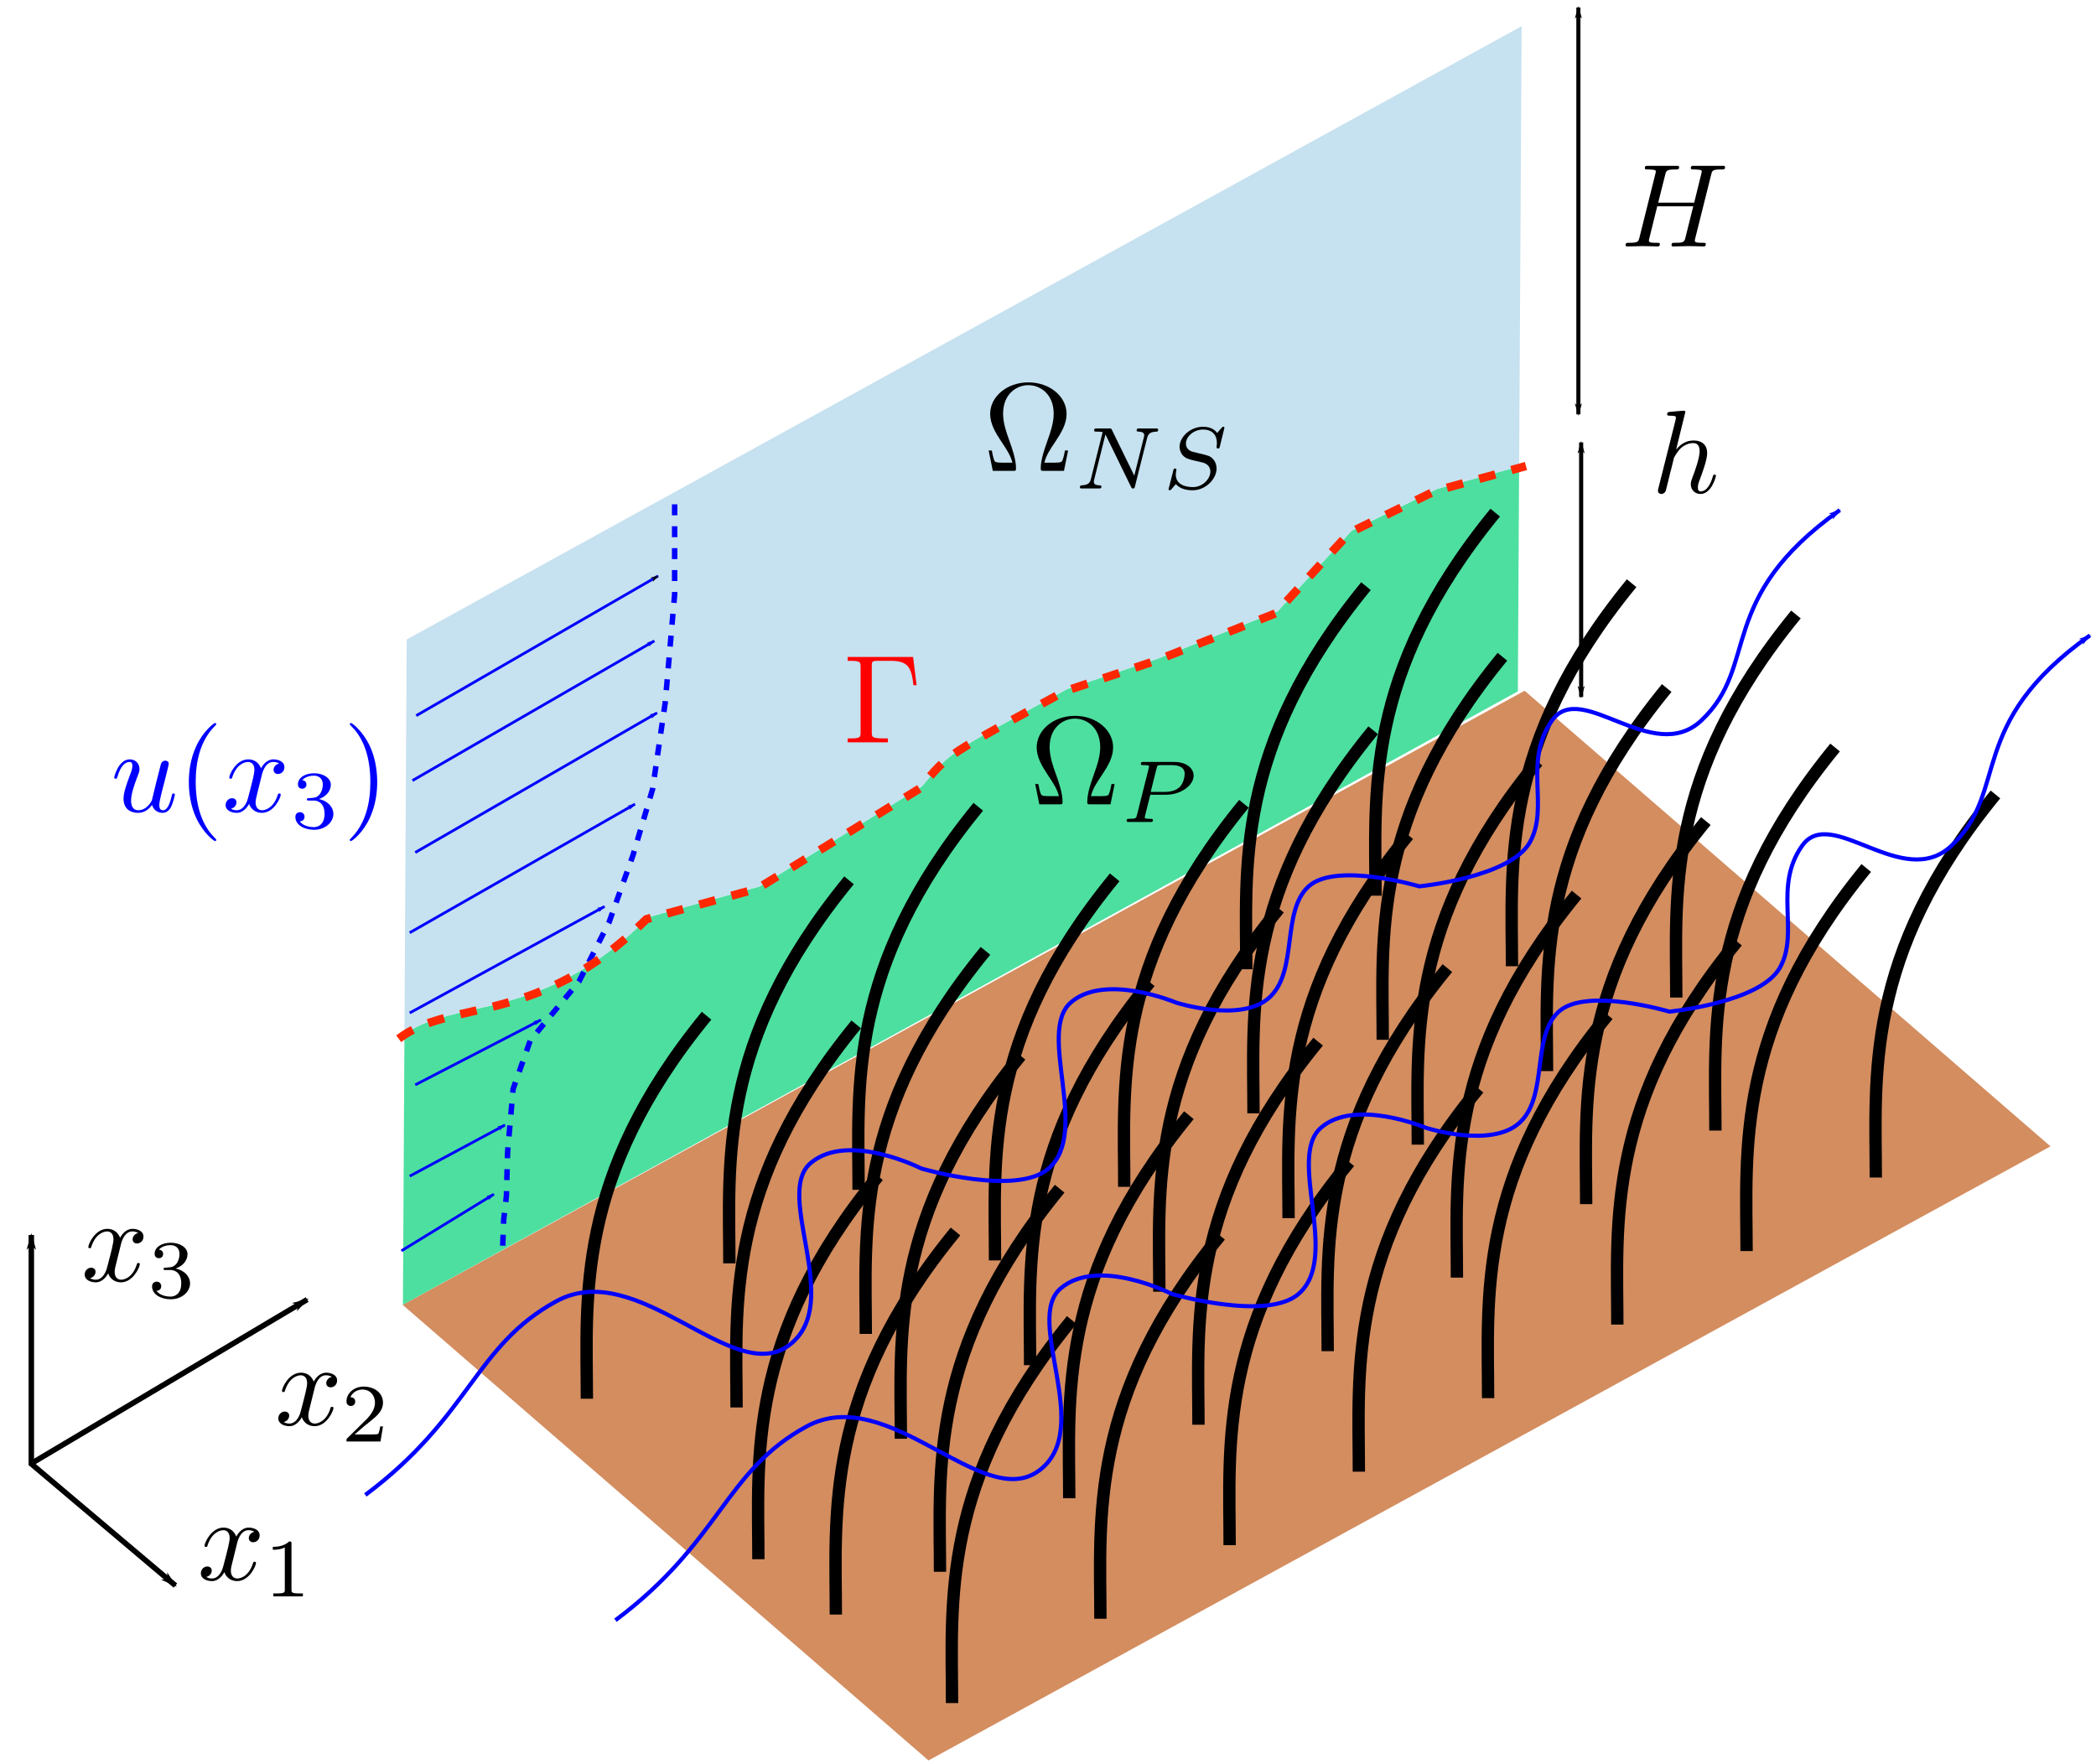 <?xml version="1.0" encoding="UTF-8" standalone="no"?>
<!-- Created with Inkscape (http://www.inkscape.org/) -->

<svg
   xmlns:dc="http://purl.org/dc/elements/1.1/"
   xmlns:cc="http://creativecommons.org/ns#"
   xmlns:rdf="http://www.w3.org/1999/02/22-rdf-syntax-ns#"
   xmlns:svg="http://www.w3.org/2000/svg"
   xmlns="http://www.w3.org/2000/svg"
   xmlns:sodipodi="http://sodipodi.sourceforge.net/DTD/sodipodi-0.dtd"
   xmlns:inkscape="http://www.inkscape.org/namespaces/inkscape"
   width="432.003mm"
   height="363.592mm"
   viewBox="0 0 1530.719 1288.317"
   id="svg2"
   version="1.1"
   inkscape:version="0.91 r13725"
   sodipodi:docname="problem_schema.svg">
  <sodipodi:namedview
     id="base"
     pagecolor="#ffffff"
     bordercolor="#666666"
     borderopacity="1.0"
     inkscape:pageopacity="0.0"
     inkscape:pageshadow="2"
     inkscape:zoom="0.35313083"
     inkscape:cx="599.20157"
     inkscape:cy="666.43719"
     inkscape:document-units="px"
     inkscape:current-layer="layer1"
     showgrid="false"
     fit-margin-top="0"
     fit-margin-left="0"
     fit-margin-right="0"
     fit-margin-bottom="0"
     inkscape:window-width="1366"
     inkscape:window-height="719"
     inkscape:window-x="0"
     inkscape:window-y="25"
     inkscape:window-maximized="1" />
  <defs
     id="defs4">
    <marker
       inkscape:stockid="Arrow1Lend"
       orient="auto"
       refY="0"
       refX="0"
       id="marker12319"
       style="overflow:visible"
       inkscape:isstock="true">
      <path
         inkscape:connector-curvature="0"
         id="path12321"
         d="M 0,0 5,-5 -12.5,0 5,5 0,0 Z"
         style="fill:#0000ff;fill-opacity:1;fill-rule:evenodd;stroke:#0000ff;stroke-width:1pt;stroke-opacity:1"
         transform="matrix(-0.8,0,0,-0.8,-10,0)" />
    </marker>
    <marker
       inkscape:isstock="true"
       style="overflow:visible"
       id="marker12263"
       refX="0"
       refY="0"
       orient="auto"
       inkscape:stockid="Arrow1Lend">
      <path
         inkscape:connector-curvature="0"
         transform="matrix(-0.8,0,0,-0.8,-10,0)"
         style="fill:#0000ff;fill-opacity:1;fill-rule:evenodd;stroke:#0000ff;stroke-width:1pt;stroke-opacity:1"
         d="M 0,0 5,-5 -12.5,0 5,5 0,0 Z"
         id="path12265" />
    </marker>
    <marker
       inkscape:collect="always"
       inkscape:isstock="true"
       style="overflow:visible"
       id="marker11805"
       refX="0"
       refY="0"
       orient="auto"
       inkscape:stockid="Arrow1Lend">
      <path
         inkscape:connector-curvature="0"
         transform="matrix(-0.8,0,0,-0.8,-10,0)"
         style="fill:#000000;fill-opacity:1;fill-rule:evenodd;stroke:#000000;stroke-width:1pt;stroke-opacity:1"
         d="M 0,0 5,-5 -12.5,0 5,5 0,0 Z"
         id="path11807" />
    </marker>
    <marker
       inkscape:stockid="Arrow1Lstart"
       orient="auto"
       refY="0"
       refX="0"
       id="marker11747"
       style="overflow:visible"
       inkscape:isstock="true">
      <path
         inkscape:connector-curvature="0"
         id="path11749"
         d="M 0,0 5,-5 -12.5,0 5,5 0,0 Z"
         style="fill:#000000;fill-opacity:1;fill-rule:evenodd;stroke:#000000;stroke-width:1pt;stroke-opacity:1"
         transform="matrix(0.8,0,0,0.8,10,0)" />
    </marker>
    <marker
       inkscape:collect="always"
       inkscape:stockid="Arrow1Lend"
       orient="auto"
       refY="0"
       refX="0"
       id="marker11691"
       style="overflow:visible"
       inkscape:isstock="true">
      <path
         inkscape:connector-curvature="0"
         id="path11693"
         d="M 0,0 5,-5 -12.5,0 5,5 0,0 Z"
         style="fill:#000000;fill-opacity:1;fill-rule:evenodd;stroke:#000000;stroke-width:1pt;stroke-opacity:1"
         transform="matrix(-0.8,0,0,-0.8,-10,0)" />
    </marker>
    <marker
       inkscape:collect="always"
       inkscape:isstock="true"
       style="overflow:visible"
       id="marker11637"
       refX="0"
       refY="0"
       orient="auto"
       inkscape:stockid="Arrow1Lstart">
      <path
         inkscape:connector-curvature="0"
         transform="matrix(0.8,0,0,0.8,10,0)"
         style="fill:#000000;fill-opacity:1;fill-rule:evenodd;stroke:#000000;stroke-width:1pt;stroke-opacity:1"
         d="M 0,0 5,-5 -12.5,0 5,5 0,0 Z"
         id="path11639" />
    </marker>
    <marker
       inkscape:collect="always"
       inkscape:isstock="true"
       style="overflow:visible"
       id="marker9087"
       refX="0"
       refY="0"
       orient="auto"
       inkscape:stockid="Arrow1Lend">
      <path
         inkscape:connector-curvature="0"
         transform="matrix(-0.8,0,0,-0.8,-10,0)"
         style="fill:#000000;fill-opacity:1;fill-rule:evenodd;stroke:#000000;stroke-width:1pt;stroke-opacity:1"
         d="M 0,0 5,-5 -12.5,0 5,5 0,0 Z"
         id="path9089" />
    </marker>
    <marker
       inkscape:stockid="Arrow1Lend"
       orient="auto"
       refY="0"
       refX="0"
       id="marker9035"
       style="overflow:visible"
       inkscape:isstock="true"
       inkscape:collect="always">
      <path
         inkscape:connector-curvature="0"
         id="path9037"
         d="M 0,0 5,-5 -12.5,0 5,5 0,0 Z"
         style="fill:#000000;fill-opacity:1;fill-rule:evenodd;stroke:#000000;stroke-width:1pt;stroke-opacity:1"
         transform="matrix(-0.8,0,0,-0.8,-10,0)" />
    </marker>
    <marker
       inkscape:stockid="Arrow1Lstart"
       orient="auto"
       refY="0"
       refX="0"
       id="Arrow1Lstart"
       style="overflow:visible"
       inkscape:isstock="true">
      <path
         inkscape:connector-curvature="0"
         id="path4954"
         d="M 0,0 5,-5 -12.5,0 5,5 0,0 Z"
         style="fill:#000000;fill-opacity:1;fill-rule:evenodd;stroke:#000000;stroke-width:1pt;stroke-opacity:1"
         transform="matrix(0.8,0,0,0.8,10,0)" />
    </marker>
    <marker
       inkscape:stockid="Arrow1Lend"
       orient="auto"
       refY="0"
       refX="0"
       id="marker8975"
       style="overflow:visible"
       inkscape:isstock="true">
      <path
         inkscape:connector-curvature="0"
         id="path8977"
         d="M 0,0 5,-5 -12.5,0 5,5 0,0 Z"
         style="fill:#000000;fill-opacity:1;fill-rule:evenodd;stroke:#000000;stroke-width:1pt;stroke-opacity:1"
         transform="matrix(-0.8,0,0,-0.8,-10,0)" />
    </marker>
    <marker
       inkscape:isstock="true"
       style="overflow:visible"
       id="Arrow1Lend"
       refX="0"
       refY="0"
       orient="auto"
       inkscape:stockid="Arrow1Lend"
       inkscape:collect="always">
      <path
         inkscape:connector-curvature="0"
         transform="matrix(-0.8,0,0,-0.8,-10,0)"
         style="fill:#000000;fill-opacity:1;fill-rule:evenodd;stroke:#000000;stroke-width:1pt;stroke-opacity:1"
         d="M 0,0 5,-5 -12.5,0 5,5 0,0 Z"
         id="path4957" />
    </marker>
    <inkscape:perspective
       id="perspective4136"
       inkscape:persp3d-origin="372.04723 : 350.78741 : 1"
       inkscape:vp_z="744.09448 : 526.18111 : 1"
       inkscape:vp_y="0 : 999.99999 : 0"
       inkscape:vp_x="0 : 526.18111 : 1"
       sodipodi:type="inkscape:persp3d" />
    <marker
       inkscape:isstock="true"
       style="overflow:visible"
       id="Arrow1Lend-3"
       refX="0"
       refY="0"
       orient="auto"
       inkscape:stockid="Arrow1Lend">
      <path
         transform="matrix(-0.8,0,0,-0.8,-10,0)"
         style="fill:#0000ff;fill-opacity:1;fill-rule:evenodd;stroke:#0000ff;stroke-width:1pt;stroke-opacity:1"
         d="M 0,0 5,-5 -12.5,0 5,5 0,0 Z"
         id="path4957-1"
         inkscape:connector-curvature="0" />
    </marker>
    <marker
       inkscape:isstock="true"
       style="overflow:visible"
       id="Arrow1Lend-3-4"
       refX="0"
       refY="0"
       orient="auto"
       inkscape:stockid="Arrow1Lend">
      <path
         transform="matrix(-0.8,0,0,-0.8,-10,0)"
         style="fill:#0000ff;fill-opacity:1;fill-rule:evenodd;stroke:#0000ff;stroke-width:1pt;stroke-opacity:1"
         d="M 0,0 5,-5 -12.5,0 5,5 0,0 Z"
         id="path4957-1-7"
         inkscape:connector-curvature="0" />
    </marker>
    <marker
       inkscape:isstock="true"
       style="overflow:visible"
       id="Arrow1Lend-3-4-4"
       refX="0"
       refY="0"
       orient="auto"
       inkscape:stockid="Arrow1Lend">
      <path
         transform="matrix(-0.8,0,0,-0.8,-10,0)"
         style="fill:#0000ff;fill-opacity:1;fill-rule:evenodd;stroke:#0000ff;stroke-width:1pt;stroke-opacity:1"
         d="M 0,0 5,-5 -12.5,0 5,5 0,0 Z"
         id="path4957-1-7-5"
         inkscape:connector-curvature="0" />
    </marker>
    <marker
       inkscape:isstock="true"
       style="overflow:visible"
       id="Arrow1Lend-3-4-4-3"
       refX="0"
       refY="0"
       orient="auto"
       inkscape:stockid="Arrow1Lend">
      <path
         transform="matrix(-0.8,0,0,-0.8,-10,0)"
         style="fill:#0000ff;fill-opacity:1;fill-rule:evenodd;stroke:#0000ff;stroke-width:1pt;stroke-opacity:1"
         d="M 0,0 5,-5 -12.5,0 5,5 0,0 Z"
         id="path4957-1-7-5-6"
         inkscape:connector-curvature="0" />
    </marker>
    <marker
       inkscape:isstock="true"
       style="overflow:visible"
       id="Arrow1Lend-3-4-4-3-0"
       refX="0"
       refY="0"
       orient="auto"
       inkscape:stockid="Arrow1Lend">
      <path
         transform="matrix(-0.8,0,0,-0.8,-10,0)"
         style="fill:#0000ff;fill-opacity:1;fill-rule:evenodd;stroke:#0000ff;stroke-width:1pt;stroke-opacity:1"
         d="M 0,0 5,-5 -12.5,0 5,5 0,0 Z"
         id="path4957-1-7-5-6-6"
         inkscape:connector-curvature="0" />
    </marker>
    <marker
       inkscape:isstock="true"
       style="overflow:visible"
       id="Arrow1Lend-3-4-4-3-0-2"
       refX="0"
       refY="0"
       orient="auto"
       inkscape:stockid="Arrow1Lend">
      <path
         transform="matrix(-0.8,0,0,-0.8,-10,0)"
         style="fill:#0000ff;fill-opacity:1;fill-rule:evenodd;stroke:#0000ff;stroke-width:1pt;stroke-opacity:1"
         d="M 0,0 5,-5 -12.5,0 5,5 0,0 Z"
         id="path4957-1-7-5-6-6-0"
         inkscape:connector-curvature="0" />
    </marker>
    <marker
       inkscape:isstock="true"
       style="overflow:visible"
       id="Arrow1Lend-3-4-4-3-0-2-1"
       refX="0"
       refY="0"
       orient="auto"
       inkscape:stockid="Arrow1Lend">
      <path
         transform="matrix(-0.8,0,0,-0.8,-10,0)"
         style="fill:#0000ff;fill-opacity:1;fill-rule:evenodd;stroke:#0000ff;stroke-width:1pt;stroke-opacity:1"
         d="M 0,0 5,-5 -12.5,0 5,5 0,0 Z"
         id="path4957-1-7-5-6-6-0-5"
         inkscape:connector-curvature="0" />
    </marker>
    <marker
       inkscape:stockid="Arrow1Lend"
       orient="auto"
       refY="0"
       refX="0"
       id="marker12319-6"
       style="overflow:visible"
       inkscape:isstock="true">
      <path
         id="path12321-9"
         d="M 0,0 5,-5 -12.5,0 5,5 0,0 Z"
         style="fill:#0000ff;fill-opacity:1;fill-rule:evenodd;stroke:#0000ff;stroke-width:1pt;stroke-opacity:1"
         transform="matrix(-0.8,0,0,-0.8,-10,0)"
         inkscape:connector-curvature="0" />
    </marker>
  </defs>
  <g
     transform="translate(656.95,294.016)"
     id="layer1"
     inkscape:groupmode="layer"
     inkscape:label="Livello 1">
    <rect
       transform="matrix(0.877,-0.48,0.756,0.655,0,0)"
       ry="0"
       y="430.659"
       x="-785.048"
       height="507.986"
       width="934.321"
       id="rect4166"
       style="fill:#d38d5f;fill-opacity:1;stroke:none;stroke-width:4.854;stroke-miterlimit:4;stroke-dasharray:none;stroke-dashoffset:0;stroke-opacity:1" />
    <path
       style="fill:#4ddf9f;fill-opacity:1;stroke:none;stroke-width:4.734;stroke-miterlimit:4;stroke-dasharray:none;stroke-dashoffset:0;stroke-opacity:1"
       d="M 1109.43 340.621 L 1049.498 357.082 L 987.133 387.537 L 933.082 446.414 L 845.77 480.93 L 779.246 503.262 C 757.08 515.384 740.799 524.196 728.49 531.016 C 722.336 534.426 717.174 537.338 712.766 539.918 C 708.357 542.498 704.702 544.744 701.561 546.824 C 698.42 548.904 695.794 550.818 693.441 552.729 C 691.089 554.639 689.011 556.546 686.969 558.617 C 684.927 560.688 682.92 562.924 680.709 565.486 C 678.498 568.049 676.083 570.938 673.225 574.322 L 554.729 647.412 L 473.654 669.744 C 468.702 674.689 463.814 679.242 458.992 683.438 C 454.17 687.633 449.415 691.472 444.727 694.992 C 440.038 698.512 435.418 701.714 430.867 704.633 C 426.317 707.552 421.835 710.188 417.426 712.58 C 413.016 714.972 408.679 717.118 404.414 719.057 C 400.149 720.996 395.96 722.726 391.844 724.287 C 387.728 725.848 383.686 727.24 379.723 728.496 C 375.759 729.753 371.872 730.874 368.064 731.9 C 360.449 733.954 353.15 735.622 346.182 737.201 C 339.213 738.78 332.574 740.271 326.281 741.971 C 323.135 742.82 320.075 743.722 317.104 744.713 C 314.132 745.704 311.248 746.785 308.455 747.992 C 305.662 749.199 302.959 750.531 300.348 752.027 C 298.627 753.014 297.01 754.197 295.369 755.336 L 294.248 952.82 L 1108.498 504.896 L 1109.43 340.621 z "
       id="path17067"
       transform="translate(-656.95,-294.016)" />
    <path
       style="fill:#c6e1ef;fill-opacity:1;stroke:none;stroke-width:4.734;stroke-miterlimit:4;stroke-dasharray:none;stroke-dashoffset:0;stroke-opacity:1"
       d="M 1111.254 19.098 L 297.004 467.023 L 295.369 755.336 C 297.01 754.197 298.627 753.014 300.348 752.027 C 302.959 750.531 305.662 749.199 308.455 747.992 C 311.248 746.785 314.132 745.704 317.104 744.713 C 320.075 743.722 323.135 742.82 326.281 741.971 C 332.574 740.271 339.213 738.78 346.182 737.201 C 353.15 735.622 360.449 733.954 368.064 731.9 C 371.872 730.874 375.759 729.753 379.723 728.496 C 383.686 727.24 387.728 725.848 391.844 724.287 C 395.96 722.726 400.149 720.996 404.414 719.057 C 408.679 717.118 413.016 714.972 417.426 712.58 C 421.835 710.188 426.317 707.552 430.867 704.633 C 435.418 701.714 440.038 698.512 444.727 694.992 C 449.415 691.472 454.17 687.633 458.992 683.438 C 463.814 679.242 468.702 674.689 473.654 669.744 L 554.729 647.412 L 673.225 574.322 C 676.083 570.938 678.498 568.049 680.709 565.486 C 682.92 562.924 684.927 560.688 686.969 558.617 C 689.011 556.546 691.089 554.639 693.441 552.729 C 695.794 550.818 698.42 548.904 701.561 546.824 C 704.702 544.744 708.357 542.498 712.766 539.918 C 717.174 537.338 722.336 534.426 728.49 531.016 C 740.799 524.196 757.08 515.384 779.246 503.262 L 845.77 480.93 L 933.082 446.414 L 987.133 387.537 L 1049.498 357.082 L 1109.43 340.621 L 1111.254 19.098 z "
       id="rect4166-3"
       transform="translate(-656.95,-294.016)" />
    <path
       style="fill:none;fill-rule:evenodd;stroke:#000000;stroke-width:9.009;stroke-linecap:butt;stroke-linejoin:miter;stroke-miterlimit:4;stroke-dasharray:none;stroke-opacity:1"
       d="m -124.293,628.622 c 0,-73.127 -9.245,-161.839 87.393,-279.749"
       id="use4526"
       inkscape:connector-curvature="0"
       sodipodi:nodetypes="cc"
       inkscape:tile-x0="246.28996"
       inkscape:tile-y0="652.99209" />
    <path
       style="fill:none;fill-rule:evenodd;stroke:#000000;stroke-width:9.009;stroke-linecap:butt;stroke-linejoin:miter;stroke-miterlimit:4;stroke-dasharray:none;stroke-opacity:1"
       d="m -29.912,574.92 c 0,-73.127 -9.245,-161.839 87.393,-279.749"
       id="use4538"
       inkscape:connector-curvature="0"
       sodipodi:nodetypes="cc"
       inkscape:tile-x0="246.28996"
       inkscape:tile-y0="652.99209" />
    <path
       style="fill:none;fill-rule:evenodd;stroke:#000000;stroke-width:9.009;stroke-linecap:butt;stroke-linejoin:miter;stroke-miterlimit:4;stroke-dasharray:none;stroke-opacity:1"
       d="m 253.229,413.816 c 0,-73.127 -9.245,-161.839 87.393,-279.749"
       id="use4574"
       inkscape:connector-curvature="0"
       sodipodi:nodetypes="cc"
       inkscape:tile-x0="246.28996"
       inkscape:tile-y0="652.99209" />
    <path
       style="fill:none;fill-rule:evenodd;stroke:#000000;stroke-width:9.009;stroke-linecap:butt;stroke-linejoin:miter;stroke-miterlimit:4;stroke-dasharray:none;stroke-opacity:1"
       d="m 347.609,360.115 c 0,-73.127 -9.245,-161.839 87.393,-279.749"
       id="use4586"
       inkscape:connector-curvature="0"
       sodipodi:nodetypes="cc"
       inkscape:tile-x0="246.28996"
       inkscape:tile-y0="652.99209" />
    <g
       id="g4793-9"
       transform="translate(125.255,128.086)">
      <path
         inkscape:tile-y0="652.99209"
         inkscape:tile-x0="246.28996"
         sodipodi:nodetypes="cc"
         inkscape:connector-curvature="0"
         id="use4526-1"
         d="m -124.293,628.622 c 0,-73.127 -9.245,-161.839 87.393,-279.749"
         style="fill:none;fill-rule:evenodd;stroke:#000000;stroke-width:9.009;stroke-linecap:butt;stroke-linejoin:miter;stroke-miterlimit:4;stroke-dasharray:none;stroke-opacity:1" />
      <path
         inkscape:tile-y0="652.99209"
         inkscape:tile-x0="246.28996"
         sodipodi:nodetypes="cc"
         inkscape:connector-curvature="0"
         id="use4538-2"
         d="m -29.912,574.92 c 0,-73.127 -9.245,-161.839 87.393,-279.749"
         style="fill:none;fill-rule:evenodd;stroke:#000000;stroke-width:9.009;stroke-linecap:butt;stroke-linejoin:miter;stroke-miterlimit:4;stroke-dasharray:none;stroke-opacity:1" />
      <path
         inkscape:tile-y0="652.99209"
         inkscape:tile-x0="246.28996"
         sodipodi:nodetypes="cc"
         inkscape:connector-curvature="0"
         id="use4550-7"
         d="m 64.468,521.219 c 0,-73.127 -9.245,-161.839 87.393,-279.749"
         style="fill:none;fill-rule:evenodd;stroke:#000000;stroke-width:9.009;stroke-linecap:butt;stroke-linejoin:miter;stroke-miterlimit:4;stroke-dasharray:none;stroke-opacity:1" />
      <path
         inkscape:tile-y0="652.99209"
         inkscape:tile-x0="246.28996"
         sodipodi:nodetypes="cc"
         inkscape:connector-curvature="0"
         id="use4562-0"
         d="m 158.848,467.518 c 0,-73.127 -9.245,-161.839 87.393,-279.749"
         style="fill:none;fill-rule:evenodd;stroke:#000000;stroke-width:9.009;stroke-linecap:butt;stroke-linejoin:miter;stroke-miterlimit:4;stroke-dasharray:none;stroke-opacity:1" />
      <path
         inkscape:tile-y0="652.99209"
         inkscape:tile-x0="246.28996"
         sodipodi:nodetypes="cc"
         inkscape:connector-curvature="0"
         id="use4574-9"
         d="m 253.229,413.816 c 0,-73.127 -9.245,-161.839 87.393,-279.749"
         style="fill:none;fill-rule:evenodd;stroke:#000000;stroke-width:9.009;stroke-linecap:butt;stroke-linejoin:miter;stroke-miterlimit:4;stroke-dasharray:none;stroke-opacity:1" />
      <path
         inkscape:tile-y0="652.99209"
         inkscape:tile-x0="246.28996"
         sodipodi:nodetypes="cc"
         inkscape:connector-curvature="0"
         id="use4586-3"
         d="m 347.609,360.115 c 0,-73.127 -9.245,-161.839 87.393,-279.749"
         style="fill:none;fill-rule:evenodd;stroke:#000000;stroke-width:9.009;stroke-linecap:butt;stroke-linejoin:miter;stroke-miterlimit:4;stroke-dasharray:none;stroke-opacity:1" />
      <path
         inkscape:tile-y0="652.99209"
         inkscape:tile-x0="246.28996"
         sodipodi:nodetypes="cc"
         inkscape:connector-curvature="0"
         id="use4598-6"
         d="m 441.99,306.413 c 0,-73.127 -9.245,-161.839 87.393,-279.749"
         style="fill:none;fill-rule:evenodd;stroke:#000000;stroke-width:9.009;stroke-linecap:butt;stroke-linejoin:miter;stroke-miterlimit:4;stroke-dasharray:none;stroke-opacity:1" />
    </g>
    <g
       id="g4793-9-0"
       transform="translate(5.255,105.229)">
      <path
         inkscape:tile-y0="652.99209"
         inkscape:tile-x0="246.28996"
         sodipodi:nodetypes="cc"
         inkscape:connector-curvature="0"
         id="use4526-1-6"
         d="m -124.293,628.622 c 0,-73.127 -9.245,-161.839 87.393,-279.749"
         style="fill:none;fill-rule:evenodd;stroke:#000000;stroke-width:9.009;stroke-linecap:butt;stroke-linejoin:miter;stroke-miterlimit:4;stroke-dasharray:none;stroke-opacity:1" />
      <path
         inkscape:tile-y0="652.99209"
         inkscape:tile-x0="246.28996"
         sodipodi:nodetypes="cc"
         inkscape:connector-curvature="0"
         id="use4538-2-2"
         d="m -29.912,574.92 c 0,-73.127 -9.245,-161.839 87.393,-279.749"
         style="fill:none;fill-rule:evenodd;stroke:#000000;stroke-width:9.009;stroke-linecap:butt;stroke-linejoin:miter;stroke-miterlimit:4;stroke-dasharray:none;stroke-opacity:1" />
      <path
         inkscape:tile-y0="652.99209"
         inkscape:tile-x0="246.28996"
         sodipodi:nodetypes="cc"
         inkscape:connector-curvature="0"
         id="use4550-7-6"
         d="m 64.468,521.219 c 0,-73.127 -9.245,-161.839 87.393,-279.749"
         style="fill:none;fill-rule:evenodd;stroke:#000000;stroke-width:9.009;stroke-linecap:butt;stroke-linejoin:miter;stroke-miterlimit:4;stroke-dasharray:none;stroke-opacity:1" />
      <path
         inkscape:tile-y0="652.99209"
         inkscape:tile-x0="246.28996"
         sodipodi:nodetypes="cc"
         inkscape:connector-curvature="0"
         id="use4562-0-1"
         d="m 158.848,467.518 c 0,-73.127 -9.245,-161.839 87.393,-279.749"
         style="fill:none;fill-rule:evenodd;stroke:#000000;stroke-width:9.009;stroke-linecap:butt;stroke-linejoin:miter;stroke-miterlimit:4;stroke-dasharray:none;stroke-opacity:1" />
      <path
         inkscape:tile-y0="652.99209"
         inkscape:tile-x0="246.28996"
         sodipodi:nodetypes="cc"
         inkscape:connector-curvature="0"
         id="use4574-9-8"
         d="m 253.229,413.816 c 0,-73.127 -9.245,-161.839 87.393,-279.749"
         style="fill:none;fill-rule:evenodd;stroke:#000000;stroke-width:9.009;stroke-linecap:butt;stroke-linejoin:miter;stroke-miterlimit:4;stroke-dasharray:none;stroke-opacity:1" />
      <path
         inkscape:tile-y0="652.99209"
         inkscape:tile-x0="246.28996"
         sodipodi:nodetypes="cc"
         inkscape:connector-curvature="0"
         id="use4586-3-7"
         d="m 347.609,360.115 c 0,-73.127 -9.245,-161.839 87.393,-279.749"
         style="fill:none;fill-rule:evenodd;stroke:#000000;stroke-width:9.009;stroke-linecap:butt;stroke-linejoin:miter;stroke-miterlimit:4;stroke-dasharray:none;stroke-opacity:1" />
      <path
         inkscape:tile-y0="652.99209"
         inkscape:tile-x0="246.28996"
         sodipodi:nodetypes="cc"
         inkscape:connector-curvature="0"
         id="use4598-6-9"
         d="m 441.99,306.413 c 0,-73.127 -9.245,-161.839 87.393,-279.749"
         style="fill:none;fill-rule:evenodd;stroke:#000000;stroke-width:9.009;stroke-linecap:butt;stroke-linejoin:miter;stroke-miterlimit:4;stroke-dasharray:none;stroke-opacity:1" />
    </g>
    <g
       id="g4793-9-2"
       transform="translate(153.826,225.229)">
      <path
         inkscape:tile-y0="652.99209"
         inkscape:tile-x0="246.28996"
         sodipodi:nodetypes="cc"
         inkscape:connector-curvature="0"
         id="use4526-1-0"
         d="m -124.293,628.622 c 0,-73.127 -9.245,-161.839 87.393,-279.749"
         style="fill:none;fill-rule:evenodd;stroke:#000000;stroke-width:9.009;stroke-linecap:butt;stroke-linejoin:miter;stroke-miterlimit:4;stroke-dasharray:none;stroke-opacity:1" />
      <path
         inkscape:tile-y0="652.99209"
         inkscape:tile-x0="246.28996"
         sodipodi:nodetypes="cc"
         inkscape:connector-curvature="0"
         id="use4538-2-23"
         d="m -29.912,574.92 c 0,-73.127 -9.245,-161.839 87.393,-279.749"
         style="fill:none;fill-rule:evenodd;stroke:#000000;stroke-width:9.009;stroke-linecap:butt;stroke-linejoin:miter;stroke-miterlimit:4;stroke-dasharray:none;stroke-opacity:1" />
      <path
         inkscape:tile-y0="652.99209"
         inkscape:tile-x0="246.28996"
         sodipodi:nodetypes="cc"
         inkscape:connector-curvature="0"
         id="use4550-7-7"
         d="m 64.468,521.219 c 0,-73.127 -9.245,-161.839 87.393,-279.749"
         style="fill:none;fill-rule:evenodd;stroke:#000000;stroke-width:9.009;stroke-linecap:butt;stroke-linejoin:miter;stroke-miterlimit:4;stroke-dasharray:none;stroke-opacity:1" />
      <path
         inkscape:tile-y0="652.99209"
         inkscape:tile-x0="246.28996"
         sodipodi:nodetypes="cc"
         inkscape:connector-curvature="0"
         id="use4562-0-5"
         d="m 158.848,467.518 c 0,-73.127 -9.245,-161.839 87.393,-279.749"
         style="fill:none;fill-rule:evenodd;stroke:#000000;stroke-width:9.009;stroke-linecap:butt;stroke-linejoin:miter;stroke-miterlimit:4;stroke-dasharray:none;stroke-opacity:1" />
      <path
         inkscape:tile-y0="652.99209"
         inkscape:tile-x0="246.28996"
         sodipodi:nodetypes="cc"
         inkscape:connector-curvature="0"
         id="use4574-9-9"
         d="m 253.229,413.816 c 0,-73.127 -9.245,-161.839 87.393,-279.749"
         style="fill:none;fill-rule:evenodd;stroke:#000000;stroke-width:9.009;stroke-linecap:butt;stroke-linejoin:miter;stroke-miterlimit:4;stroke-dasharray:none;stroke-opacity:1" />
      <path
         inkscape:tile-y0="652.99209"
         inkscape:tile-x0="246.28996"
         sodipodi:nodetypes="cc"
         inkscape:connector-curvature="0"
         id="use4586-3-2"
         d="m 347.609,360.115 c 0,-73.127 -9.245,-161.839 87.393,-279.749"
         style="fill:none;fill-rule:evenodd;stroke:#000000;stroke-width:9.009;stroke-linecap:butt;stroke-linejoin:miter;stroke-miterlimit:4;stroke-dasharray:none;stroke-opacity:1" />
      <path
         inkscape:tile-y0="652.99209"
         inkscape:tile-x0="246.28996"
         sodipodi:nodetypes="cc"
         inkscape:connector-curvature="0"
         id="use4598-6-2"
         d="m 441.99,306.413 c 0,-73.127 -9.245,-161.839 87.393,-279.749"
         style="fill:none;fill-rule:evenodd;stroke:#000000;stroke-width:9.009;stroke-linecap:butt;stroke-linejoin:miter;stroke-miterlimit:4;stroke-dasharray:none;stroke-opacity:1" />
    </g>
    <g
       id="g4793-9-2-8"
       transform="translate(270.969,259.515)">
      <path
         inkscape:tile-y0="652.99209"
         inkscape:tile-x0="246.28996"
         sodipodi:nodetypes="cc"
         inkscape:connector-curvature="0"
         id="use4526-1-0-9"
         d="m -124.293,628.622 c 0,-73.127 -9.245,-161.839 87.393,-279.749"
         style="fill:none;fill-rule:evenodd;stroke:#000000;stroke-width:9.009;stroke-linecap:butt;stroke-linejoin:miter;stroke-miterlimit:4;stroke-dasharray:none;stroke-opacity:1" />
      <path
         inkscape:tile-y0="652.99209"
         inkscape:tile-x0="246.28996"
         sodipodi:nodetypes="cc"
         inkscape:connector-curvature="0"
         id="use4538-2-23-7"
         d="m -29.912,574.92 c 0,-73.127 -9.245,-161.839 87.393,-279.749"
         style="fill:none;fill-rule:evenodd;stroke:#000000;stroke-width:9.009;stroke-linecap:butt;stroke-linejoin:miter;stroke-miterlimit:4;stroke-dasharray:none;stroke-opacity:1" />
      <path
         inkscape:tile-y0="652.99209"
         inkscape:tile-x0="246.28996"
         sodipodi:nodetypes="cc"
         inkscape:connector-curvature="0"
         id="use4550-7-7-3"
         d="m 64.468,521.219 c 0,-73.127 -9.245,-161.839 87.393,-279.749"
         style="fill:none;fill-rule:evenodd;stroke:#000000;stroke-width:9.009;stroke-linecap:butt;stroke-linejoin:miter;stroke-miterlimit:4;stroke-dasharray:none;stroke-opacity:1" />
      <path
         inkscape:tile-y0="652.99209"
         inkscape:tile-x0="246.28996"
         sodipodi:nodetypes="cc"
         inkscape:connector-curvature="0"
         id="use4562-0-5-6"
         d="m 158.848,467.518 c 0,-73.127 -9.245,-161.839 87.393,-279.749"
         style="fill:none;fill-rule:evenodd;stroke:#000000;stroke-width:9.009;stroke-linecap:butt;stroke-linejoin:miter;stroke-miterlimit:4;stroke-dasharray:none;stroke-opacity:1" />
      <path
         inkscape:tile-y0="652.99209"
         inkscape:tile-x0="246.28996"
         sodipodi:nodetypes="cc"
         inkscape:connector-curvature="0"
         id="use4574-9-9-1"
         d="m 253.229,413.816 c 0,-73.127 -9.245,-161.839 87.393,-279.749"
         style="fill:none;fill-rule:evenodd;stroke:#000000;stroke-width:9.009;stroke-linecap:butt;stroke-linejoin:miter;stroke-miterlimit:4;stroke-dasharray:none;stroke-opacity:1" />
      <path
         inkscape:tile-y0="652.99209"
         inkscape:tile-x0="246.28996"
         sodipodi:nodetypes="cc"
         inkscape:connector-curvature="0"
         id="use4586-3-2-2"
         d="m 347.609,360.115 c 0,-73.127 -9.245,-161.839 87.393,-279.749"
         style="fill:none;fill-rule:evenodd;stroke:#000000;stroke-width:9.009;stroke-linecap:butt;stroke-linejoin:miter;stroke-miterlimit:4;stroke-dasharray:none;stroke-opacity:1" />
      <path
         inkscape:tile-y0="652.99209"
         inkscape:tile-x0="246.28996"
         sodipodi:nodetypes="cc"
         inkscape:connector-curvature="0"
         id="use4598-6-2-9"
         d="m 441.99,306.413 c 0,-73.127 -9.245,-161.839 87.393,-279.749"
         style="fill:none;fill-rule:evenodd;stroke:#000000;stroke-width:9.009;stroke-linecap:butt;stroke-linejoin:miter;stroke-miterlimit:4;stroke-dasharray:none;stroke-opacity:1" />
    </g>
    <path
       sodipodi:nodetypes="ccccccccccccc"
       inkscape:connector-curvature="0"
       id="path4946"
       d="m -164.249,74.301 0,65.714 -6.898,79.163 -9.235,63.204 -14.286,48.165 -17.46,48.948 -22.02,43.347 -35.499,42.857 -12.582,35.642 -4.041,46.234 -0.837,31.745 -2.02,17.806 -0.837,22.887"
       style="fill:none;fill-rule:evenodd;stroke:#0000ff;stroke-width:4;stroke-linecap:butt;stroke-linejoin:miter;stroke-miterlimit:4;stroke-dasharray:8, 8;stroke-dashoffset:0;stroke-opacity:1" />
    <path
       inkscape:connector-curvature="0"
       id="path4948"
       d="m -352.964,228.606 176.612,-101.967"
       style="fill:none;fill-rule:evenodd;stroke:#0000ff;stroke-width:2;stroke-linecap:butt;stroke-linejoin:miter;stroke-miterlimit:4;stroke-dasharray:none;stroke-opacity:1;marker-end:url(#Arrow1Lend)" />
    <path
       inkscape:connector-curvature="0"
       id="path4948-9"
       d="M -355.724,276.026 -179.111,174.059"
       style="fill:none;fill-rule:evenodd;stroke:#0000ff;stroke-width:2;stroke-linecap:butt;stroke-linejoin:miter;stroke-miterlimit:4;stroke-dasharray:none;stroke-opacity:1;marker-end:url(#Arrow1Lend-3)" />
    <path
       inkscape:connector-curvature="0"
       id="path4948-9-8"
       d="M -353.703,328.554 -177.091,226.587"
       style="fill:none;fill-rule:evenodd;stroke:#0000ff;stroke-width:2;stroke-linecap:butt;stroke-linejoin:miter;stroke-miterlimit:4;stroke-dasharray:none;stroke-opacity:1;marker-end:url(#Arrow1Lend-3-4)" />
    <path
       sodipodi:nodetypes="cc"
       inkscape:connector-curvature="0"
       id="path4948-9-8-0"
       d="m -357.744,387.143 164.49,-93.886"
       style="fill:none;fill-rule:evenodd;stroke:#0000ff;stroke-width:2;stroke-linecap:butt;stroke-linejoin:miter;stroke-miterlimit:4;stroke-dasharray:none;stroke-opacity:1;marker-end:url(#Arrow1Lend-3-4-4)" />
    <path
       sodipodi:nodetypes="cc"
       inkscape:connector-curvature="0"
       id="path4948-9-8-0-1"
       d="m -357.744,445.731 142.267,-77.723"
       style="fill:none;fill-rule:evenodd;stroke:#0000ff;stroke-width:2;stroke-linecap:butt;stroke-linejoin:miter;stroke-miterlimit:4;stroke-dasharray:none;stroke-opacity:1;marker-end:url(#Arrow1Lend-3-4-4-3)" />
    <path
       sodipodi:nodetypes="cc"
       inkscape:connector-curvature="0"
       id="path4948-9-8-0-1-3"
       d="m -353.703,498.259 91.759,-47.419"
       style="fill:none;fill-rule:evenodd;stroke:#0000ff;stroke-width:2;stroke-linecap:butt;stroke-linejoin:miter;stroke-miterlimit:4;stroke-dasharray:none;stroke-opacity:1;marker-end:url(#Arrow1Lend-3-4-4-3-0)" />
    <path
       sodipodi:nodetypes="cc"
       inkscape:connector-curvature="0"
       id="path4948-9-8-0-1-3-6"
       d="m -357.744,564.929 69.536,-37.317"
       style="fill:none;fill-rule:evenodd;stroke:#0000ff;stroke-width:2;stroke-linecap:butt;stroke-linejoin:miter;stroke-miterlimit:4;stroke-dasharray:none;stroke-opacity:1;marker-end:url(#Arrow1Lend-3-4-4-3-0-2)" />
    <path
       sodipodi:nodetypes="cc"
       inkscape:connector-curvature="0"
       id="path4948-9-8-0-1-3-6-5"
       d="m -363.805,619.478 67.516,-41.358"
       style="fill:none;fill-rule:evenodd;stroke:#0000ff;stroke-width:2;stroke-linecap:butt;stroke-linejoin:miter;stroke-miterlimit:4;stroke-dasharray:none;stroke-opacity:1;marker-end:url(#Arrow1Lend-3-4-4-3-0-2-1)" />
    <g
       id="g8874"
       transform="translate(-1062.523,49.047)"
       style="fill:#0000ff">
      <g
         word-spacing="normal"
         letter-spacing="normal"
         font-size-adjust="none"
         font-stretch="normal"
         font-weight="normal"
         font-variant="normal"
         font-style="normal"
         stroke-miterlimit="10.433"
         xml:space="preserve"
         transform="matrix(1.731,0,0,-1.731,-302.862,952.399)"
         id="content"
         style="font-style:normal;font-variant:normal;font-weight:normal;font-stretch:normal;letter-spacing:normal;word-spacing:normal;text-anchor:start;fill:#0000ff;fill-opacity:1;fill-rule:evenodd;stroke:#000000;stroke-linecap:butt;stroke-linejoin:miter;stroke-miterlimit:10.433;stroke-dasharray:none;stroke-dashoffset:0;stroke-opacity:1"><path
           id="path8877"
           d="m 473.43,408.79 0.06,-0.19 0.06,-0.19 0.07,-0.18 0.07,-0.17 0.09,-0.17 0.08,-0.17 0.1,-0.16 0.1,-0.15 0.1,-0.15 0.11,-0.15 0.12,-0.14 0.12,-0.13 0.13,-0.13 0.13,-0.13 0.14,-0.11 0.14,-0.12 0.15,-0.1 0.15,-0.1 0.16,-0.09 0.16,-0.09 0.16,-0.08 0.17,-0.07 0.17,-0.07 0.18,-0.06 0.18,-0.06 0.18,-0.04 0.19,-0.04 0.18,-0.04 0.2,-0.02 0.19,-0.02 0.2,-0.01 0.2,-0.01 c 1.74,0 2.89,1.15 3.68,2.74 0.85,1.79 1.5,4.83 1.5,4.93 0,0.5 -0.45,0.5 -0.6,0.5 -0.5,0 -0.55,-0.2 -0.7,-0.89 -0.7,-2.8 -1.64,-6.18 -3.73,-6.18 -1.05,0 -1.55,0.65 -1.55,2.29 0,1.09 0.6,3.44 1,5.18 l 1.39,5.38 c 0.16,0.75 0.65,2.64 0.85,3.39 0.25,1.14 0.75,3.03 0.75,3.33 0,0.9 -0.7,1.35 -1.44,1.35 -0.25,0 -1.55,-0.05 -1.95,-1.74 -0.95,-3.64 -3.14,-12.36 -3.73,-15 -0.05,-0.2 -2.05,-4.18 -5.68,-4.18 -2.59,0 -3.09,2.24 -3.09,4.08 0,2.79 1.39,6.73 2.69,10.16 0.6,1.5 0.85,2.19 0.85,3.14 0,2.25 -1.6,4.09 -4.09,4.09 -4.73,0 -6.57,-7.23 -6.57,-7.67 0,-0.5 0.49,-0.5 0.59,-0.5 0.5,0 0.55,0.1 0.8,0.9 1.25,4.33 3.14,6.17 5.03,6.17 0.45,0 1.25,-0.05 1.25,-1.64 0,-1.2 -0.55,-2.64 -0.85,-3.39 -1.84,-4.93 -2.89,-8.02 -2.89,-10.46 0,-4.73 3.44,-5.98 6.13,-5.98 3.28,0 5.08,2.25 5.92,3.34 z"
           inkscape:connector-curvature="0"
           style="fill:#0000ff;stroke-width:0" /><path
           id="path8879"
           d="m 500.49,394.04 0,0.03 0,0.03 -0.01,0.01 0,0.02 0,0.01 -0.01,0.02 0,0.02 -0.01,0.01 -0.01,0.02 -0.01,0.02 -0.01,0.03 -0.01,0.02 -0.02,0.02 -0.02,0.03 -0.02,0.03 -0.02,0.03 -0.03,0.03 -0.03,0.04 -0.01,0.02 -0.02,0.02 -0.02,0.02 -0.02,0.02 -0.02,0.02 -0.02,0.03 -0.02,0.02 -0.02,0.02 -0.02,0.03 -0.03,0.02 -0.02,0.03 -0.03,0.03 -0.02,0.03 -0.03,0.03 -0.03,0.03 -0.03,0.03 -0.03,0.03 -0.03,0.03 -0.04,0.04 -0.03,0.03 -0.04,0.04 -0.03,0.03 -0.04,0.04 -0.04,0.04 c -6.23,6.28 -7.82,15.69 -7.82,23.31 0,8.67 1.89,17.34 8.02,23.57 0.65,0.59 0.65,0.69 0.65,0.84 0,0.35 -0.2,0.5 -0.5,0.5 -0.5,0 -4.98,-3.39 -7.92,-9.72 -2.54,-5.47 -3.14,-11 -3.14,-15.19 0,-3.88 0.55,-9.91 3.29,-15.54 2.99,-6.12 7.27,-9.36 7.77,-9.36 0.3,0 0.5,0.15 0.5,0.49 z"
           inkscape:connector-curvature="0"
           style="fill:#0000ff;stroke-width:0" /><path
           id="path8881"
           d="m 519.64,421.04 0.03,0.13 0.03,0.15 0.05,0.17 0.04,0.18 0.06,0.19 0.06,0.21 0.06,0.21 0.07,0.23 0.08,0.23 0.09,0.24 0.1,0.25 0.1,0.24 0.11,0.25 0.12,0.25 0.13,0.25 0.14,0.25 0.15,0.24 0.15,0.24 0.17,0.23 0.18,0.22 0.18,0.22 0.2,0.2 0.21,0.19 0.22,0.18 0.23,0.16 0.25,0.14 0.12,0.07 0.13,0.06 0.13,0.05 0.14,0.05 0.14,0.05 0.14,0.04 0.14,0.03 0.15,0.03 0.15,0.02 0.16,0.02 0.16,0.01 0.16,0 c 0.25,0 1.45,0 2.49,-0.65 -1.4,-0.25 -2.39,-1.49 -2.39,-2.68 0,-0.8 0.55,-1.75 1.89,-1.75 1.1,0 2.69,0.9 2.69,2.89 0,2.59 -2.94,3.29 -4.63,3.29 -2.89,0 -4.64,-2.64 -5.23,-3.79 -1.24,3.29 -3.94,3.79 -5.38,3.79 -5.18,0 -8.02,-6.43 -8.02,-7.67 0,-0.5 0.5,-0.5 0.6,-0.5 0.39,0 0.54,0.1 0.64,0.54 1.7,5.29 4.99,6.53 6.68,6.53 0.94,0 2.69,-0.45 2.69,-3.33 0,-1.55 -0.85,-4.89 -2.69,-11.86 -0.8,-3.09 -2.54,-5.18 -4.73,-5.18 -0.3,0 -1.45,0 -2.49,0.65 1.24,0.25 2.34,1.29 2.34,2.69 0,1.34 -1.1,1.74 -1.85,1.74 -1.49,0 -2.73,-1.3 -2.73,-2.89 0,-2.29 2.48,-3.29 4.68,-3.29 3.28,0 5.08,3.49 5.22,3.79 0.61,-1.85 2.4,-3.79 5.39,-3.79 5.13,0 7.97,6.43 7.97,7.67 0,0.5 -0.45,0.5 -0.6,0.5 -0.45,0 -0.55,-0.2 -0.65,-0.55 -1.64,-5.33 -5.03,-6.52 -6.62,-6.52 -1.94,0 -2.74,1.59 -2.74,3.29 0,1.09 0.3,2.19 0.85,4.38 z"
           inkscape:connector-curvature="0"
           style="fill:#0000ff;stroke-width:0" /><path
           id="path8883"
           d="m 541.52,410.64 0.25,0 0.25,-0.02 0.24,-0.02 0.24,-0.04 0.23,-0.05 0.23,-0.06 0.22,-0.07 0.22,-0.09 0.21,-0.09 0.2,-0.11 0.19,-0.11 0.19,-0.13 0.18,-0.13 0.18,-0.15 0.17,-0.16 0.15,-0.17 0.16,-0.18 0.14,-0.2 0.13,-0.2 0.13,-0.21 0.12,-0.23 0.11,-0.23 0.09,-0.25 0.09,-0.26 0.08,-0.27 0.07,-0.28 0.06,-0.29 0.05,-0.3 0.04,-0.31 0.03,-0.32 0.02,-0.33 0,-0.35 c 0,-4.32 -2.51,-5.61 -4.53,-5.61 -1.39,0 -4.46,0.38 -5.93,2.44 1.64,0.07 2.02,1.22 2.02,1.95 0,1.12 -0.83,1.92 -1.91,1.92 -0.98,0 -1.96,-0.59 -1.96,-2.02 0,-3.28 3.63,-5.41 7.85,-5.41 4.84,0 8.19,3.25 8.19,6.73 0,2.72 -2.23,5.44 -6.07,6.24 3.67,1.33 4.99,3.94 4.99,6.07 0,2.76 -3.17,4.81 -7.04,4.81 -3.87,0 -6.83,-1.88 -6.83,-4.67 0,-1.18 0.76,-1.85 1.81,-1.85 1.08,0 1.77,0.8 1.77,1.78 0,1.01 -0.69,1.75 -1.77,1.81 1.22,1.54 3.62,1.92 4.92,1.92 1.56,0 3.76,-0.76 3.76,-3.8 0,-1.46 -0.49,-3.07 -1.39,-4.15 -1.16,-1.32 -2.13,-1.39 -3.87,-1.5 -0.88,-0.07 -0.95,-0.07 -1.12,-0.1 -0.07,0 -0.35,-0.07 -0.35,-0.46 0,-0.49 0.31,-0.49 0.91,-0.49 z"
           inkscape:connector-curvature="0"
           style="fill:#0000ff;stroke-width:0" /><path
           id="path8885"
           d="m 568.4,418.45 -0.01,0.37 0,0.39 -0.01,0.39 -0.01,0.41 -0.04,0.84 -0.06,0.88 -0.09,0.92 -0.1,0.94 -0.14,0.98 -0.16,1 -0.2,1.02 -0.23,1.04 -0.27,1.05 -0.3,1.06 -0.35,1.06 -0.39,1.07 -0.22,0.53 -0.22,0.54 -0.24,0.53 -0.25,0.53 c -2.99,6.12 -7.27,9.36 -7.77,9.36 -0.3,0 -0.5,-0.2 -0.5,-0.5 0,-0.15 0,-0.25 0.94,-1.15 4.89,-4.92 7.73,-12.85 7.73,-23.26 0,-8.52 -1.85,-17.28 -8.02,-23.56 -0.65,-0.6 -0.65,-0.69 -0.65,-0.85 0,-0.29 0.2,-0.49 0.5,-0.49 0.5,0 4.98,3.38 7.92,9.71 2.54,5.48 3.14,11.01 3.14,15.19 z"
           inkscape:connector-curvature="0"
           style="fill:#0000ff;stroke-width:0" /></g>    </g>
    <g
       transform="translate(-1217.433,-101.049)"
       id="g12195">
      <g
         transform="translate(899.036,-64.65)"
         id="g10565">
        <g
           id="g10549">
          <path
             sodipodi:nodetypes="ccc"
             inkscape:connector-curvature="0"
             id="path8967"
             d="m -315.678,773.587 0,167.143 105.228,88.893"
             style="fill:none;fill-rule:evenodd;stroke:#000000;stroke-width:4;stroke-linecap:butt;stroke-linejoin:miter;stroke-miterlimit:4;stroke-dasharray:none;stroke-opacity:1;marker-start:url(#Arrow1Lstart);marker-end:url(#marker9035)" />
          <path
             sodipodi:nodetypes="cc"
             inkscape:connector-curvature="0"
             id="path9079"
             d="M -315.525,940.372 -114.222,820.743"
             style="fill:none;fill-rule:evenodd;stroke:#000000;stroke-width:4;stroke-linecap:butt;stroke-linejoin:miter;stroke-miterlimit:4;stroke-dasharray:none;stroke-opacity:1;marker-end:url(#marker9087)" />
        </g>
      </g>
      <g
         id="g10662"
         transform="translate(133.34,492.954)">
        <g
           word-spacing="normal"
           letter-spacing="normal"
           font-size-adjust="none"
           font-stretch="normal"
           font-weight="normal"
           font-variant="normal"
           font-style="normal"
           stroke-miterlimit="10.433"
           xml:space="preserve"
           transform="matrix(1.731,0,0,-1.731,-302.862,952.399)"
           id="g10664"
           style="font-style:normal;font-variant:normal;font-weight:normal;font-stretch:normal;letter-spacing:normal;word-spacing:normal;text-anchor:start;fill:none;fill-opacity:1;fill-rule:evenodd;stroke:#000000;stroke-linecap:butt;stroke-linejoin:miter;stroke-miterlimit:10.433;stroke-dasharray:none;stroke-dashoffset:0;stroke-opacity:1"><path
             id="path10666"
             d="m 472.64,421.04 0.03,0.13 0.03,0.15 0.05,0.17 0.04,0.18 0.06,0.19 0.06,0.21 0.06,0.21 0.07,0.23 0.08,0.23 0.09,0.24 0.1,0.25 0.1,0.24 0.11,0.25 0.12,0.25 0.13,0.25 0.14,0.25 0.15,0.24 0.15,0.24 0.17,0.23 0.18,0.22 0.18,0.22 0.2,0.2 0.21,0.19 0.22,0.18 0.23,0.16 0.25,0.14 0.12,0.07 0.13,0.06 0.13,0.05 0.14,0.05 0.14,0.05 0.14,0.04 0.14,0.03 0.15,0.03 0.15,0.02 0.16,0.02 0.16,0.01 0.16,0 c 0.25,0 1.45,0 2.49,-0.65 -1.4,-0.25 -2.39,-1.49 -2.39,-2.68 0,-0.8 0.54,-1.75 1.89,-1.75 1.1,0 2.69,0.9 2.69,2.89 0,2.59 -2.94,3.29 -4.63,3.29 -2.89,0 -4.64,-2.64 -5.23,-3.79 -1.25,3.29 -3.94,3.79 -5.38,3.79 -5.18,0 -8.02,-6.43 -8.02,-7.67 0,-0.5 0.5,-0.5 0.6,-0.5 0.39,0 0.54,0.1 0.64,0.54 1.7,5.29 4.98,6.53 6.68,6.53 0.95,0 2.69,-0.45 2.69,-3.33 0,-1.55 -0.85,-4.89 -2.69,-11.86 -0.8,-3.09 -2.54,-5.18 -4.73,-5.18 -0.3,0 -1.45,0 -2.49,0.65 1.24,0.25 2.34,1.29 2.34,2.69 0,1.34 -1.1,1.74 -1.85,1.74 -1.49,0 -2.73,-1.3 -2.73,-2.89 0,-2.29 2.48,-3.29 4.68,-3.29 3.28,0 5.08,3.49 5.23,3.79 0.6,-1.85 2.39,-3.79 5.38,-3.79 5.13,0 7.97,6.43 7.97,7.67 0,0.5 -0.45,0.5 -0.6,0.5 -0.45,0 -0.55,-0.2 -0.65,-0.55 -1.64,-5.33 -5.03,-6.52 -6.62,-6.52 -1.95,0 -2.74,1.59 -2.74,3.29 0,1.09 0.29,2.19 0.85,4.38 z"
             inkscape:connector-curvature="0"
             style="fill:#000000;stroke-width:0" /><path
             id="path10668"
             d="m 493.52,410.64 0.25,0 0.25,-0.02 0.24,-0.02 0.24,-0.04 0.23,-0.05 0.23,-0.06 0.22,-0.07 0.22,-0.09 0.21,-0.09 0.2,-0.11 0.19,-0.11 0.19,-0.13 0.18,-0.13 0.18,-0.15 0.17,-0.16 0.15,-0.17 0.16,-0.18 0.14,-0.2 0.13,-0.2 0.13,-0.21 0.12,-0.23 0.11,-0.23 0.09,-0.25 0.09,-0.26 0.08,-0.27 0.07,-0.28 0.06,-0.29 0.05,-0.3 0.04,-0.31 0.03,-0.32 0.02,-0.33 0,-0.35 c 0,-4.32 -2.51,-5.61 -4.53,-5.61 -1.39,0 -4.46,0.38 -5.93,2.44 1.64,0.07 2.02,1.22 2.02,1.95 0,1.12 -0.83,1.92 -1.91,1.92 -0.98,0 -1.96,-0.59 -1.96,-2.02 0,-3.28 3.63,-5.41 7.85,-5.41 4.84,0 8.19,3.25 8.19,6.73 0,2.72 -2.23,5.44 -6.06,6.24 3.66,1.33 4.98,3.94 4.98,6.07 0,2.76 -3.17,4.81 -7.04,4.81 -3.87,0 -6.84,-1.88 -6.84,-4.67 0,-1.18 0.77,-1.85 1.82,-1.85 1.08,0 1.77,0.8 1.77,1.78 0,1.01 -0.69,1.75 -1.77,1.81 1.22,1.54 3.62,1.92 4.92,1.92 1.56,0 3.76,-0.76 3.76,-3.8 0,-1.46 -0.49,-3.07 -1.39,-4.15 -1.16,-1.32 -2.13,-1.39 -3.87,-1.5 -0.88,-0.07 -0.95,-0.07 -1.12,-0.1 -0.07,0 -0.35,-0.07 -0.35,-0.46 0,-0.49 0.31,-0.49 0.91,-0.49 z"
             inkscape:connector-curvature="0"
             style="fill:#000000;stroke-width:0" /></g>      </g>
      <g
         transform="translate(274.762,598.01)"
         id="g10860">
        <g
           style="font-style:normal;font-variant:normal;font-weight:normal;font-stretch:normal;letter-spacing:normal;word-spacing:normal;text-anchor:start;fill:none;fill-opacity:1;fill-rule:evenodd;stroke:#000000;stroke-linecap:butt;stroke-linejoin:miter;stroke-miterlimit:10.433;stroke-dasharray:none;stroke-dashoffset:0;stroke-opacity:1"
           id="g10862"
           transform="matrix(1.731,0,0,-1.731,-302.862,952.399)"
           xml:space="preserve"
           stroke-miterlimit="10.433"
           font-style="normal"
           font-variant="normal"
           font-weight="normal"
           font-stretch="normal"
           font-size-adjust="none"
           letter-spacing="normal"
           word-spacing="normal"><path
             style="fill:#000000;stroke-width:0"
             inkscape:connector-curvature="0"
             d="m 472.64,421.04 0.03,0.13 0.03,0.15 0.05,0.17 0.04,0.18 0.06,0.19 0.06,0.21 0.06,0.21 0.07,0.23 0.08,0.23 0.09,0.24 0.1,0.25 0.1,0.24 0.11,0.25 0.12,0.25 0.13,0.25 0.14,0.25 0.15,0.24 0.15,0.24 0.17,0.23 0.18,0.22 0.18,0.22 0.2,0.2 0.21,0.19 0.22,0.18 0.23,0.16 0.25,0.14 0.12,0.07 0.13,0.06 0.13,0.05 0.14,0.05 0.14,0.05 0.14,0.04 0.14,0.03 0.15,0.03 0.15,0.02 0.16,0.02 0.16,0.01 0.16,0 c 0.25,0 1.45,0 2.49,-0.65 -1.4,-0.25 -2.39,-1.49 -2.39,-2.68 0,-0.8 0.54,-1.75 1.89,-1.75 1.1,0 2.69,0.9 2.69,2.89 0,2.59 -2.94,3.29 -4.63,3.29 -2.89,0 -4.64,-2.64 -5.23,-3.79 -1.25,3.29 -3.94,3.79 -5.38,3.79 -5.18,0 -8.02,-6.43 -8.02,-7.67 0,-0.5 0.5,-0.5 0.6,-0.5 0.39,0 0.54,0.1 0.64,0.54 1.7,5.29 4.98,6.53 6.68,6.53 0.95,0 2.69,-0.45 2.69,-3.33 0,-1.55 -0.85,-4.89 -2.69,-11.86 -0.8,-3.09 -2.54,-5.18 -4.73,-5.18 -0.3,0 -1.45,0 -2.49,0.65 1.24,0.25 2.34,1.29 2.34,2.69 0,1.34 -1.1,1.74 -1.85,1.74 -1.49,0 -2.73,-1.3 -2.73,-2.89 0,-2.29 2.48,-3.29 4.68,-3.29 3.28,0 5.08,3.49 5.23,3.79 0.6,-1.85 2.39,-3.79 5.38,-3.79 5.13,0 7.97,6.43 7.97,7.67 0,0.5 -0.45,0.5 -0.6,0.5 -0.45,0 -0.55,-0.2 -0.65,-0.55 -1.64,-5.33 -5.03,-6.52 -6.62,-6.52 -1.95,0 -2.74,1.59 -2.74,3.29 0,1.09 0.29,2.19 0.85,4.38 z"
             id="path10864" /><path
             style="fill:#000000;stroke-width:0"
             inkscape:connector-curvature="0"
             d="m 501.61,405.35 -1.19,0 c -0.1,-0.77 -0.45,-2.83 -0.9,-3.18 -0.28,-0.21 -2.97,-0.21 -3.45,-0.21 l -6.42,0 c 3.66,3.25 4.88,4.22 6.97,5.86 2.58,2.06 4.99,4.22 4.99,7.54 0,4.21 -3.7,6.79 -8.16,6.79 -4.33,0 -7.25,-3.03 -7.25,-6.24 0,-1.78 1.5,-1.95 1.84,-1.95 0.84,0 1.85,0.59 1.85,1.85 0,0.62 -0.24,1.85 -2.05,1.85 1.08,2.47 3.45,3.24 5.09,3.24 3.48,0 5.3,-2.72 5.3,-5.54 0,-3.04 -2.16,-5.45 -3.28,-6.7 l -8.4,-8.3 c -0.35,-0.31 -0.35,-0.38 -0.35,-1.36 l 14.36,0 z"
             id="path10866" /></g>      </g>
      <g
         id="g11066"
         transform="translate(218.193,711.147)">
        <g
           word-spacing="normal"
           letter-spacing="normal"
           font-size-adjust="none"
           font-stretch="normal"
           font-weight="normal"
           font-variant="normal"
           font-style="normal"
           stroke-miterlimit="10.433"
           xml:space="preserve"
           transform="matrix(1.731,0,0,-1.731,-302.862,952.399)"
           id="g11068"
           style="font-style:normal;font-variant:normal;font-weight:normal;font-stretch:normal;letter-spacing:normal;word-spacing:normal;text-anchor:start;fill:none;fill-opacity:1;fill-rule:evenodd;stroke:#000000;stroke-linecap:butt;stroke-linejoin:miter;stroke-miterlimit:10.433;stroke-dasharray:none;stroke-dashoffset:0;stroke-opacity:1"><path
             id="path11070"
             d="m 472.64,421.04 0.03,0.13 0.03,0.15 0.05,0.17 0.04,0.18 0.06,0.19 0.06,0.21 0.06,0.21 0.07,0.23 0.08,0.23 0.09,0.24 0.1,0.25 0.1,0.24 0.11,0.25 0.12,0.25 0.13,0.25 0.14,0.25 0.15,0.24 0.15,0.24 0.17,0.23 0.18,0.22 0.18,0.22 0.2,0.2 0.21,0.19 0.22,0.18 0.23,0.16 0.25,0.14 0.12,0.07 0.13,0.06 0.13,0.05 0.14,0.05 0.14,0.05 0.14,0.04 0.14,0.03 0.15,0.03 0.15,0.02 0.16,0.02 0.16,0.01 0.16,0 c 0.25,0 1.45,0 2.49,-0.65 -1.4,-0.25 -2.39,-1.49 -2.39,-2.68 0,-0.8 0.54,-1.75 1.89,-1.75 1.1,0 2.69,0.9 2.69,2.89 0,2.59 -2.94,3.29 -4.63,3.29 -2.89,0 -4.64,-2.64 -5.23,-3.79 -1.25,3.29 -3.94,3.79 -5.38,3.79 -5.18,0 -8.02,-6.43 -8.02,-7.67 0,-0.5 0.5,-0.5 0.6,-0.5 0.39,0 0.54,0.1 0.64,0.54 1.7,5.29 4.98,6.53 6.68,6.53 0.95,0 2.69,-0.45 2.69,-3.33 0,-1.55 -0.85,-4.89 -2.69,-11.86 -0.8,-3.09 -2.54,-5.18 -4.73,-5.18 -0.3,0 -1.45,0 -2.49,0.65 1.24,0.25 2.34,1.29 2.34,2.69 0,1.34 -1.1,1.74 -1.85,1.74 -1.49,0 -2.73,-1.3 -2.73,-2.89 0,-2.29 2.48,-3.29 4.68,-3.29 3.28,0 5.08,3.49 5.23,3.79 0.6,-1.85 2.39,-3.79 5.38,-3.79 5.13,0 7.97,6.43 7.97,7.67 0,0.5 -0.45,0.5 -0.6,0.5 -0.45,0 -0.55,-0.2 -0.65,-0.55 -1.64,-5.33 -5.03,-6.52 -6.62,-6.52 -1.95,0 -2.74,1.59 -2.74,3.29 0,1.09 0.29,2.19 0.85,4.38 z"
             inkscape:connector-curvature="0"
             style="fill:#000000;stroke-width:0" /><path
             id="path11072"
             d="m 495.68,421.18 0,0.04 0,0.04 0,0.04 0,0.04 0,0.04 0,0.04 0,0.03 0,0.04 -0.01,0.03 0,0.03 0,0.04 0,0.03 -0.01,0.02 0,0.03 0,0.03 -0.01,0.03 0,0.02 0,0.02 -0.02,0.05 -0.01,0.04 -0.01,0.04 -0.02,0.03 -0.02,0.03 -0.02,0.03 -0.03,0.03 -0.02,0.02 -0.03,0.02 -0.04,0.02 -0.03,0.01 -0.04,0.01 -0.05,0.02 -0.05,0 -0.02,0.01 -0.03,0 -0.03,0.01 -0.02,0 -0.03,0 -0.03,0 -0.04,0 -0.03,0.01 -0.03,0 -0.04,0 -0.03,0 -0.04,0 -0.04,0 -0.04,0 -0.04,0 -0.04,0 -0.05,0 -0.04,0 c -2.24,-2.19 -5.41,-2.23 -6.84,-2.23 l 0,-1.25 c 0.84,0 3.14,0 5.06,0.97 l 0,-17.78 c 0,-1.15 0,-1.61 -3.49,-1.61 l -1.33,0 0,-1.25 12.45,0 0,1.25 -1.32,0 c -3.49,0 -3.49,0.46 -3.49,1.61 z"
             inkscape:connector-curvature="0"
             style="fill:#000000;stroke-width:0" /></g>      </g>
    </g>
    <g
       id="g11280"
       transform="translate(62.629,-183.848)"
       inkscape:transform-center-x="56.568544"
       inkscape:transform-center-y="4.3253262e-05">
      <g
         word-spacing="normal"
         letter-spacing="normal"
         font-size-adjust="none"
         font-stretch="normal"
         font-weight="normal"
         font-variant="normal"
         font-style="normal"
         stroke-miterlimit="10.433"
         xml:space="preserve"
         transform="matrix(1.731,0,0,-1.731,-302.862,952.399)"
         id="g11282"
         style="font-style:normal;font-variant:normal;font-weight:normal;font-stretch:normal;letter-spacing:normal;word-spacing:normal;text-anchor:start;fill:none;fill-opacity:1;fill-rule:evenodd;stroke:#000000;stroke-linecap:butt;stroke-linejoin:miter;stroke-miterlimit:10.433;stroke-dasharray:none;stroke-dashoffset:0;stroke-opacity:1"><path
           id="path11284"
           d="m 470.3,440.02 0,0.01 0,0 0,0.01 0,0.01 0,0.01 -0.01,0.01 0,0.02 0,0.02 0,0.02 -0.01,0.02 0,0.02 -0.01,0.02 -0.01,0.03 -0.01,0.02 -0.01,0.03 -0.01,0.02 -0.01,0.02 -0.02,0.03 -0.02,0.02 -0.02,0.03 -0.02,0.02 -0.01,0.01 -0.02,0.01 -0.01,0.01 -0.01,0.01 -0.02,0.01 -0.01,0.01 -0.02,0.01 -0.02,0.01 -0.01,0.01 -0.02,0.01 -0.02,0.01 -0.02,0 -0.02,0.01 -0.02,0.01 -0.02,0 -0.03,0.01 -0.02,0 -0.03,0.01 -0.02,0 -0.03,0 -0.02,0.01 -0.03,0 -0.03,0 -0.03,0 c -1.15,0 -4.78,-0.4 -6.08,-0.5 -0.4,-0.05 -0.95,-0.1 -0.95,-1 0,-0.59 0.45,-0.59 1.2,-0.59 2.39,0 2.49,-0.35 2.49,-0.85 l -0.15,-0.99 -7.22,-28.7 c -0.2,-0.69 -0.2,-0.8 -0.2,-1.09 0,-1.15 0.99,-1.4 1.44,-1.4 0.8,0 1.6,0.6 1.85,1.3 l 0.94,3.78 1.1,4.49 c 0.3,1.09 0.6,2.19 0.85,3.34 0.1,0.29 0.49,1.94 0.54,2.23 0.15,0.45 1.7,3.24 3.39,4.59 1.1,0.8 2.64,1.74 4.78,1.74 2.15,0 2.69,-1.69 2.69,-3.49 0,-2.68 -1.89,-8.11 -3.09,-11.15 -0.39,-1.15 -0.64,-1.75 -0.64,-2.74 0,-2.34 1.74,-4.09 4.08,-4.09 4.69,0 6.53,7.28 6.53,7.67 0,0.5 -0.45,0.5 -0.6,0.5 -0.5,0 -0.5,-0.15 -0.75,-0.89 -0.74,-2.64 -2.34,-6.18 -5.08,-6.18 -0.84,0 -1.19,0.5 -1.19,1.64 0,1.25 0.44,2.44 0.89,3.54 0.8,2.14 3.04,8.07 3.04,10.96 0,3.24 -1.99,5.33 -5.72,5.33 -3.15,0 -5.54,-1.55 -7.38,-3.84 z"
           inkscape:connector-curvature="0"
           style="fill:#000000;stroke-width:0" /></g>    </g>
    <g
       transform="translate(40.406,-363.655)"
       id="g11498">
      <g
         style="font-style:normal;font-variant:normal;font-weight:normal;font-stretch:normal;letter-spacing:normal;word-spacing:normal;text-anchor:start;fill:none;fill-opacity:1;fill-rule:evenodd;stroke:#000000;stroke-linecap:butt;stroke-linejoin:miter;stroke-miterlimit:10.433;stroke-dasharray:none;stroke-dashoffset:0;stroke-opacity:1"
         id="g11500"
         transform="matrix(1.731,0,0,-1.731,-302.862,952.399)"
         xml:space="preserve"
         stroke-miterlimit="10.433"
         font-style="normal"
         font-variant="normal"
         font-weight="normal"
         font-stretch="normal"
         font-size-adjust="none"
         letter-spacing="normal"
         word-spacing="normal"><path
           style="fill:#000000;stroke-width:0"
           inkscape:connector-curvature="0"
           d="m 494.01,436.19 0.04,0.16 0.04,0.16 0.04,0.15 0.04,0.14 0.04,0.14 0.04,0.12 0.04,0.13 0.05,0.11 0.05,0.11 0.05,0.1 0.06,0.1 0.07,0.09 0.07,0.08 0.08,0.08 0.09,0.08 0.09,0.06 0.11,0.07 0.11,0.05 0.13,0.06 0.14,0.05 0.15,0.04 0.16,0.04 0.09,0.01 0.09,0.02 0.09,0.02 0.1,0.01 0.1,0.01 0.1,0.02 0.11,0.01 0.11,0.01 0.12,0.01 0.12,0.01 0.13,0.01 0.13,0 0.13,0.01 0.14,0 0.14,0.01 0.15,0 0.15,0 0.16,0.01 0.16,0 0.17,0 c 1.3,0 1.7,0 1.7,0.99 0,0.55 -0.55,0.55 -0.7,0.55 l -12.8,0 c -0.4,0 -0.95,0 -0.95,-0.99 0,-0.55 0.45,-0.55 1.4,-0.55 0.09,0 1.04,0 1.89,-0.1 0.89,-0.1 1.34,-0.15 1.34,-0.8 0,-0.2 -0.05,-0.3 -0.2,-0.94 l -2.99,-12.16 -15.19,0 2.94,11.71 c 0.45,1.79 0.6,2.29 4.18,2.29 1.3,0 1.7,0 1.7,0.99 0,0.55 -0.55,0.55 -0.7,0.55 l -12.8,0 c -0.4,0 -0.95,0 -0.95,-0.99 0,-0.55 0.45,-0.55 1.4,-0.55 0.1,0 1.04,0 1.89,-0.1 0.9,-0.1 1.35,-0.15 1.35,-0.8 0,-0.2 -0.06,-0.35 -0.2,-0.94 l -6.68,-26.75 c -0.5,-1.95 -0.6,-2.35 -4.53,-2.35 -0.9,0 -1.35,0 -1.35,-0.99 0,-0.55 0.6,-0.55 0.7,-0.55 1.4,0 4.93,0.15 6.32,0.15 1.05,0 2.15,-0.05 3.2,-0.05 1.09,0 2.19,-0.1 3.23,-0.1 0.4,0 1,0 1,1 0,0.54 -0.45,0.54 -1.4,0.54 -1.84,0 -3.23,0 -3.23,0.9 0,0.3 0.1,0.55 0.15,0.85 l 3.38,13.65 15.19,0 c -2.09,-8.27 -3.23,-13.01 -3.43,-13.75 -0.5,-1.6 -1.44,-1.65 -4.53,-1.65 -0.75,0 -1.2,0 -1.2,-0.99 0,-0.55 0.6,-0.55 0.7,-0.55 1.39,0 4.93,0.15 6.32,0.15 1.05,0 2.14,-0.05 3.19,-0.05 1.1,0 2.19,-0.1 3.24,-0.1 0.4,0 1,0 1,1 0,0.54 -0.45,0.54 -1.4,0.54 -1.84,0 -3.24,0 -3.24,0.9 0,0.3 0.1,0.55 0.15,0.85 z"
           id="path11502" /></g>    </g>
    <path
       inkscape:connector-curvature="0"
       id="path11621"
       d="m 497.771,29.073 0,185.925"
       style="fill:none;fill-rule:evenodd;stroke:#000000;stroke-width:3;stroke-linecap:butt;stroke-linejoin:miter;stroke-miterlimit:4;stroke-dasharray:none;stroke-opacity:1;marker-start:url(#marker11747);marker-end:url(#marker11805)" />
    <path
       inkscape:connector-curvature="0"
       id="path11623"
       d="m 495.751,-288.556 0,297.143"
       style="fill:none;fill-rule:evenodd;stroke:#000000;stroke-width:3;stroke-linecap:butt;stroke-linejoin:miter;stroke-miterlimit:4;stroke-dasharray:none;stroke-opacity:1;marker-start:url(#marker11637);marker-end:url(#marker11691)" />
    <path
       style="fill:none;fill-rule:evenodd;stroke:#000000;stroke-width:9.009;stroke-linecap:butt;stroke-linejoin:miter;stroke-miterlimit:4;stroke-dasharray:none;stroke-opacity:1"
       d="m 38.325,949.736 c 0,-73.127 -9.245,-161.839 87.393,-279.749"
       id="use4586-4"
       inkscape:connector-curvature="0"
       sodipodi:nodetypes="cc"
       inkscape:tile-x0="246.28996"
       inkscape:tile-y0="652.99209" />
    <path
       style="fill:none;fill-rule:evenodd;stroke:#000000;stroke-width:9.009;stroke-linecap:butt;stroke-linejoin:miter;stroke-miterlimit:4;stroke-dasharray:none;stroke-opacity:1"
       d="m -46.528,885.086 c 0,-73.127 -9.245,-161.839 87.393,-279.749"
       id="use4586-4-7"
       inkscape:connector-curvature="0"
       sodipodi:nodetypes="cc"
       inkscape:tile-x0="246.28996"
       inkscape:tile-y0="652.99209" />
    <path
       style="fill:none;fill-rule:evenodd;stroke:#000000;stroke-width:9.009;stroke-linecap:butt;stroke-linejoin:miter;stroke-miterlimit:4;stroke-dasharray:none;stroke-opacity:1"
       d="m -103.096,844.68 c 0,-73.127 -9.245,-161.839 87.393,-279.749"
       id="use4586-4-6"
       inkscape:connector-curvature="0"
       sodipodi:nodetypes="cc"
       inkscape:tile-x0="246.28996"
       inkscape:tile-y0="652.99209" />
    <path
       style="fill:none;fill-rule:evenodd;stroke:#000000;stroke-width:9.009;stroke-linecap:butt;stroke-linejoin:miter;stroke-miterlimit:4;stroke-dasharray:none;stroke-opacity:1"
       d="m -228.355,727.502 c 0,-73.127 -9.245,-161.839 87.393,-279.749"
       id="use4586-4-5"
       inkscape:connector-curvature="0"
       sodipodi:nodetypes="cc"
       inkscape:tile-x0="246.28996"
       inkscape:tile-y0="652.99209" />
    <path
       sodipodi:nodetypes="czzzcszczzczzsc"
       inkscape:connector-curvature="0"
       id="path12255"
       d="m -207.502,889.245 c 76.998,-57.474 79.653,-108.731 139.401,-141.421 59.748,-32.69 128.381,62.517 169.706,32.325 41.324,-30.192 -11.271,-110.228 16.162,-133.34 27.434,-23.112 80.812,4.041 80.812,4.041 0,0 69.627,20.406 92.934,0 30.67,-26.852 -8.799,-99.364 16.162,-121.218 24.962,-21.855 76.772,0 76.772,0 0,0 48.095,15.466 68.69,-4.041 20.595,-19.507 8.262,-62.692 28.284,-80.812 20.023,-18.12 80.812,0 80.812,0 0,0 66.503,-6.454 80.812,-32.325 14.309,-25.871 -5.199,-58.842 16.162,-88.893 21.362,-30.051 73.448,33.633 109.096,0 42.769,-40.351 9.656,-88.553 101.015,-153.543"
       style="fill:none;fill-rule:evenodd;stroke:#0000ff;stroke-width:3;stroke-linecap:butt;stroke-linejoin:miter;stroke-miterlimit:4;stroke-dasharray:none;stroke-opacity:1;marker-end:url(#marker12319)" />
    <path
       sodipodi:nodetypes="czzzcszczzczzsc"
       inkscape:connector-curvature="0"
       id="path12255-3"
       d="m -390.151,797.754 c 76.998,-57.474 79.653,-108.731 139.401,-141.421 59.748,-32.69 128.381,62.517 169.706,32.325 41.324,-30.192 -11.271,-110.228 16.162,-133.34 27.434,-23.112 80.812,4.041 80.812,4.041 0,0 69.627,20.406 92.934,0 30.67,-26.852 -8.799,-99.364 16.162,-121.218 24.962,-21.855 76.772,0 76.772,0 0,0 48.095,15.466 68.69,-4.041 20.595,-19.507 8.262,-62.692 28.284,-80.812 20.023,-18.12 80.812,0 80.812,0 0,0 66.503,-6.454 80.812,-32.325 14.309,-25.871 -5.199,-58.843 16.162,-88.893 21.362,-30.051 73.448,33.633 109.096,0 42.769,-40.351 9.656,-88.553 101.015,-153.543"
       style="fill:none;fill-rule:evenodd;stroke:#0000ff;stroke-width:3;stroke-linecap:butt;stroke-linejoin:miter;stroke-miterlimit:4;stroke-dasharray:none;stroke-opacity:1;marker-end:url(#marker12319-6)" />
    <g
       id="g16330"
       transform="translate(-455.922,-351.145)">
      <g
         word-spacing="normal"
         letter-spacing="normal"
         font-size-adjust="none"
         font-stretch="normal"
         font-weight="normal"
         font-variant="normal"
         font-style="normal"
         stroke-miterlimit="10.433"
         xml:space="preserve"
         transform="matrix(1.84,0,0,-1.84,-322.079,1148.039)"
         id="g16332"
         style="font-style:normal;font-variant:normal;font-weight:normal;font-stretch:normal;letter-spacing:normal;word-spacing:normal;text-anchor:start;fill:none;fill-opacity:1;fill-rule:evenodd;stroke:#000000;stroke-linecap:butt;stroke-linejoin:miter;stroke-miterlimit:10.433;stroke-dasharray:none;stroke-dashoffset:0;stroke-opacity:1"><path
           id="path16334"
           d="m 489.72,414.07 -1.24,0 c -0.25,-1.3 -0.45,-2.44 -0.9,-3.64 -0.25,-0.79 -0.4,-1.19 -3.29,-1.19 l -3.98,0 c 0.65,2.79 2.19,5.18 4.43,8.47 2.34,3.53 4.38,6.97 4.38,10.9 0,6.93 -6.72,12.51 -15.14,12.51 -8.57,0 -15.19,-5.68 -15.19,-12.51 0,-3.93 2.04,-7.37 4.38,-10.9 2.19,-3.29 3.79,-5.68 4.44,-8.47 l -3.99,0 c -2.89,0 -3.04,0.4 -3.29,1.14 -0.4,1.15 -0.64,2.44 -0.89,3.69 l -1.25,0 1.65,-8.07 7.96,0 c 1.1,0 1.25,0 1.25,1.05 0,3.48 -1.54,7.87 -2.69,11.06 -1.04,2.88 -2.44,6.82 -2.44,10.55 0,7.98 5.48,11.36 10.01,11.36 4.78,0 10.07,-3.58 10.07,-11.36 0,-3.73 -1.35,-7.52 -2.79,-11.6 -0.75,-2.1 -2.35,-6.58 -2.35,-10.01 0,-1.05 0.16,-1.05 1.3,-1.05 l 7.92,0 z"
           inkscape:connector-curvature="0"
           style="fill:#000000;stroke-width:0" /><path
           id="path16336"
           d="m 521.08,419.02 0.07,0.24 0.08,0.24 0.04,0.12 0.04,0.12 0.05,0.11 0.05,0.11 0.06,0.11 0.06,0.11 0.07,0.1 0.07,0.1 0.08,0.1 0.08,0.1 0.09,0.09 0.09,0.09 0.11,0.08 0.11,0.08 0.12,0.08 0.12,0.07 0.14,0.07 0.14,0.07 0.16,0.06 0.16,0.05 0.18,0.05 0.18,0.04 0.2,0.04 0.2,0.03 0.22,0.03 0.11,0.01 0.12,0.01 0.12,0.01 0.12,0.01 0.13,0.01 0.13,0 c 0.17,0 0.69,0.03 0.69,0.77 0,0.21 -0.17,0.49 -0.52,0.49 l -7.32,0 c -0.18,0 -0.7,0 -0.7,-0.77 0,-0.46 0.46,-0.49 0.77,-0.49 1.64,-0.03 2.23,-0.56 2.23,-1.43 0,-0.28 -0.03,-0.45 -0.14,-0.84 l -3.8,-15.2 -8.86,18.13 c -0.27,0.6 -0.34,0.6 -1.18,0.6 l -4.78,0 c -0.66,0 -1.12,0 -1.12,-0.77 0,-0.49 0.42,-0.49 1.16,-0.49 0.73,0 1.49,-0.03 2.23,-0.17 l -4.67,-18.66 c -0.32,-1.32 -0.91,-2.37 -3.63,-2.48 -0.25,0 -0.73,-0.03 -0.73,-0.73 0,-0.38 0.27,-0.52 0.52,-0.52 l 7.32,0 c 0.35,0 0.7,0.18 0.7,0.73 0,0.49 -0.42,0.52 -0.8,0.52 -2.2,0.07 -2.2,0.98 -2.2,1.47 0,0.14 0,0.32 0.14,0.87 l 4.46,17.86 10.18,-20.86 c 0.28,-0.55 0.42,-0.59 0.77,-0.59 0.56,0 0.56,0.11 0.73,0.73 z"
           inkscape:connector-curvature="0"
           style="fill:#000000;stroke-width:0" /><path
           id="path16338"
           d="m 551.76,423.06 0,0.02 0,0.01 0,0.02 -0.01,0.02 0,0.02 0,0.02 -0.01,0.01 0,0.02 -0.01,0.02 -0.01,0.02 -0.01,0.02 0,0.02 -0.01,0.02 -0.01,0.02 -0.02,0.01 -0.01,0.02 -0.01,0.02 -0.02,0.01 -0.01,0.02 -0.02,0.01 -0.02,0.02 -0.02,0.01 -0.02,0.01 -0.02,0.02 -0.02,0.01 -0.02,0.01 -0.03,0 -0.03,0.01 -0.01,0 -0.01,0 -0.02,0.01 -0.01,0 -0.02,0 -0.01,0 -0.02,0 -0.02,0 c -0.21,0 -0.24,-0.03 -0.7,-0.49 l -1.7,-1.98 c -1.33,1.85 -3.52,2.47 -5.65,2.47 -4.92,0 -9.28,-3.97 -9.28,-7.98 0,-0.53 0.11,-1.92 1.15,-3.21 1.19,-1.39 2.48,-1.71 4.85,-2.27 0.7,-0.17 2.44,-0.55 2.96,-0.69 1.12,-0.28 3.25,-1.05 3.25,-3.66 0,-2.83 -2.96,-6.14 -6.94,-6.14 -3.07,0 -6.77,1.08 -6.77,4.95 0,0.35 0.07,1.11 0.21,1.74 0.04,0.14 0.04,0.18 0.04,0.21 0,0.45 -0.42,0.45 -0.56,0.45 -0.49,0 -0.52,-0.07 -0.66,-0.69 l -1.78,-6.98 c -0.04,-0.13 -0.11,-0.35 -0.11,-0.52 0,-0.21 0.14,-0.42 0.49,-0.42 0.21,0 0.25,0.04 0.7,0.49 0.38,0.42 1.29,1.53 1.67,1.95 1.85,-2.02 4.57,-2.44 6.66,-2.44 5.27,0 9.52,4.54 9.52,8.65 0,1.53 -0.62,2.93 -1.39,3.73 -1.22,1.26 -1.74,1.39 -6.24,2.44 -0.74,0.18 -1.89,0.45 -2.2,0.56 -0.87,0.31 -2.34,1.19 -2.34,3.17 0,2.76 3.11,5.55 6.74,5.55 3.76,0 5.57,-2.13 5.57,-5.44 0,-0.46 -0.14,-1.26 -0.14,-1.57 0,-0.49 0.42,-0.49 0.6,-0.49 0.52,0 0.55,0.17 0.7,0.77 z"
           inkscape:connector-curvature="0"
           style="fill:#000000;stroke-width:0" /></g>    </g>
    <g
       transform="translate(-421.94,-107.609)"
       id="g16612">
      <g
         style="font-style:normal;font-variant:normal;font-weight:normal;font-stretch:normal;letter-spacing:normal;word-spacing:normal;text-anchor:start;fill:none;fill-opacity:1;fill-rule:evenodd;stroke:#000000;stroke-linecap:butt;stroke-linejoin:miter;stroke-miterlimit:10.433;stroke-dasharray:none;stroke-dashoffset:0;stroke-opacity:1"
         id="g16614"
         transform="matrix(1.84,0,0,-1.84,-322.079,1148.039)"
         xml:space="preserve"
         stroke-miterlimit="10.433"
         font-style="normal"
         font-variant="normal"
         font-weight="normal"
         font-stretch="normal"
         font-size-adjust="none"
         letter-spacing="normal"
         word-spacing="normal"><path
           style="fill:#000000;stroke-width:0"
           inkscape:connector-curvature="0"
           d="m 489.72,414.07 -1.24,0 c -0.25,-1.3 -0.45,-2.44 -0.9,-3.64 -0.25,-0.79 -0.4,-1.19 -3.29,-1.19 l -3.98,0 c 0.65,2.79 2.19,5.18 4.43,8.47 2.34,3.53 4.38,6.97 4.38,10.9 0,6.93 -6.72,12.51 -15.14,12.51 -8.57,0 -15.19,-5.68 -15.19,-12.51 0,-3.93 2.04,-7.37 4.38,-10.9 2.19,-3.29 3.79,-5.68 4.44,-8.47 l -3.99,0 c -2.89,0 -3.04,0.4 -3.29,1.14 -0.4,1.15 -0.64,2.44 -0.89,3.69 l -1.25,0 1.65,-8.07 7.96,0 c 1.1,0 1.25,0 1.25,1.05 0,3.48 -1.54,7.87 -2.69,11.06 -1.04,2.88 -2.44,6.82 -2.44,10.55 0,7.98 5.48,11.36 10.01,11.36 4.78,0 10.07,-3.58 10.07,-11.36 0,-3.73 -1.35,-7.52 -2.79,-11.6 -0.75,-2.1 -2.35,-6.58 -2.35,-10.01 0,-1.05 0.16,-1.05 1.3,-1.05 l 7.92,0 z"
           id="path16616" /><path
           style="fill:#000000;stroke-width:0"
           inkscape:connector-curvature="0"
           d="m 503.89,409.81 0.14,1.12 2.37,9.45 c 0.28,1.08 0.31,1.18 1.78,1.18 l 4.08,0 c 3.24,0 5.26,-0.98 5.26,-3.45 0,-1.08 -0.42,-3.84 -2.16,-5.41 -1.26,-1.11 -3.24,-1.77 -5.75,-1.77 l -5.58,0 -0.14,-1.12 6.31,0 c 5.89,0 10.88,3.76 10.88,7.57 0,2.92 -2.86,5.44 -7.63,5.44 l -12.21,0 c -0.7,0 -1.12,0 -1.12,-0.77 0,-0.49 0.39,-0.49 1.15,-0.49 0.56,0 0.7,0 1.33,-0.07 0.7,-0.07 0.77,-0.14 0.77,-0.49 0,-0.07 0,-0.24 -0.14,-0.77 l -4.61,-18.37 c -0.34,-1.36 -0.38,-1.61 -3.1,-1.61 -0.63,0 -1.04,0 -1.04,-0.76 0,-0.04 0,-0.49 0.56,-0.49 l 9.16,0 c 0.21,0 0.74,0 0.74,0.77 0,0.48 -0.42,0.48 -1.12,0.48 -0.03,0 -0.7,0 -1.32,0.07 -0.8,0.07 -0.8,0.18 -0.8,0.53 0,0.03 0,0.24 0.13,0.76 z"
           id="path16618" /></g>    </g>
    <g
       id="g16900"
       transform="translate(-557.867,-152.918)"
       style="fill:#ff0000">
      <g
         word-spacing="normal"
         letter-spacing="normal"
         font-size-adjust="none"
         font-stretch="normal"
         font-weight="normal"
         font-variant="normal"
         font-style="normal"
         stroke-miterlimit="10.433"
         xml:space="preserve"
         transform="matrix(1.84,0,0,-1.84,-322.079,1148.039)"
         id="g16902"
         style="font-style:normal;font-variant:normal;font-weight:normal;font-stretch:normal;letter-spacing:normal;word-spacing:normal;text-anchor:start;fill:#ff0000;fill-opacity:1;fill-rule:evenodd;stroke:#000000;stroke-linecap:butt;stroke-linejoin:miter;stroke-miterlimit:10.433;stroke-dasharray:none;stroke-dashoffset:0;stroke-opacity:1"><path
           id="path16904"
           d="m 483.6,439.87 -25.96,0 0,-1.54 1.2,0 c 3.84,0 3.93,-0.55 3.93,-2.34 l 0,-26.1 c 0,-1.8 -0.09,-2.35 -3.93,-2.35 l -1.2,0 0,-1.54 15.95,0 0,1.54 -1.65,0 c -4.73,0 -4.73,0.65 -4.73,2.39 l 0,26.41 c 0,1.64 0.1,1.99 2.44,1.99 l 5.13,0 c 7.12,0 8.17,-2.94 8.97,-9.67 l 1.24,0 z"
           inkscape:connector-curvature="0"
           style="fill:#ff0000;stroke-width:0" /></g>    </g>
    <path
       sodipodi:nodetypes="cccccccccc"
       inkscape:connector-curvature="0"
       id="path11619-7"
       d="m -365.75,464.577 c 38.805,-29.777 101.632,-8.176 180.861,-87.302 l 81.076,-22.333 118.495,-73.09 c 22.867,-27.07 17.356,-22.569 106.022,-71.06 l 66.524,-22.333 87.312,-34.515 54.05,-58.878 62.366,-30.454 66.524,-18.272"
       style="fill:none;fill-rule:evenodd;stroke:#ff2700;stroke-width:6.101;stroke-linecap:butt;stroke-linejoin:miter;stroke-miterlimit:4;stroke-dasharray:12.203, 12.203;stroke-dashoffset:0;stroke-opacity:1" />
  </g>
</svg>
